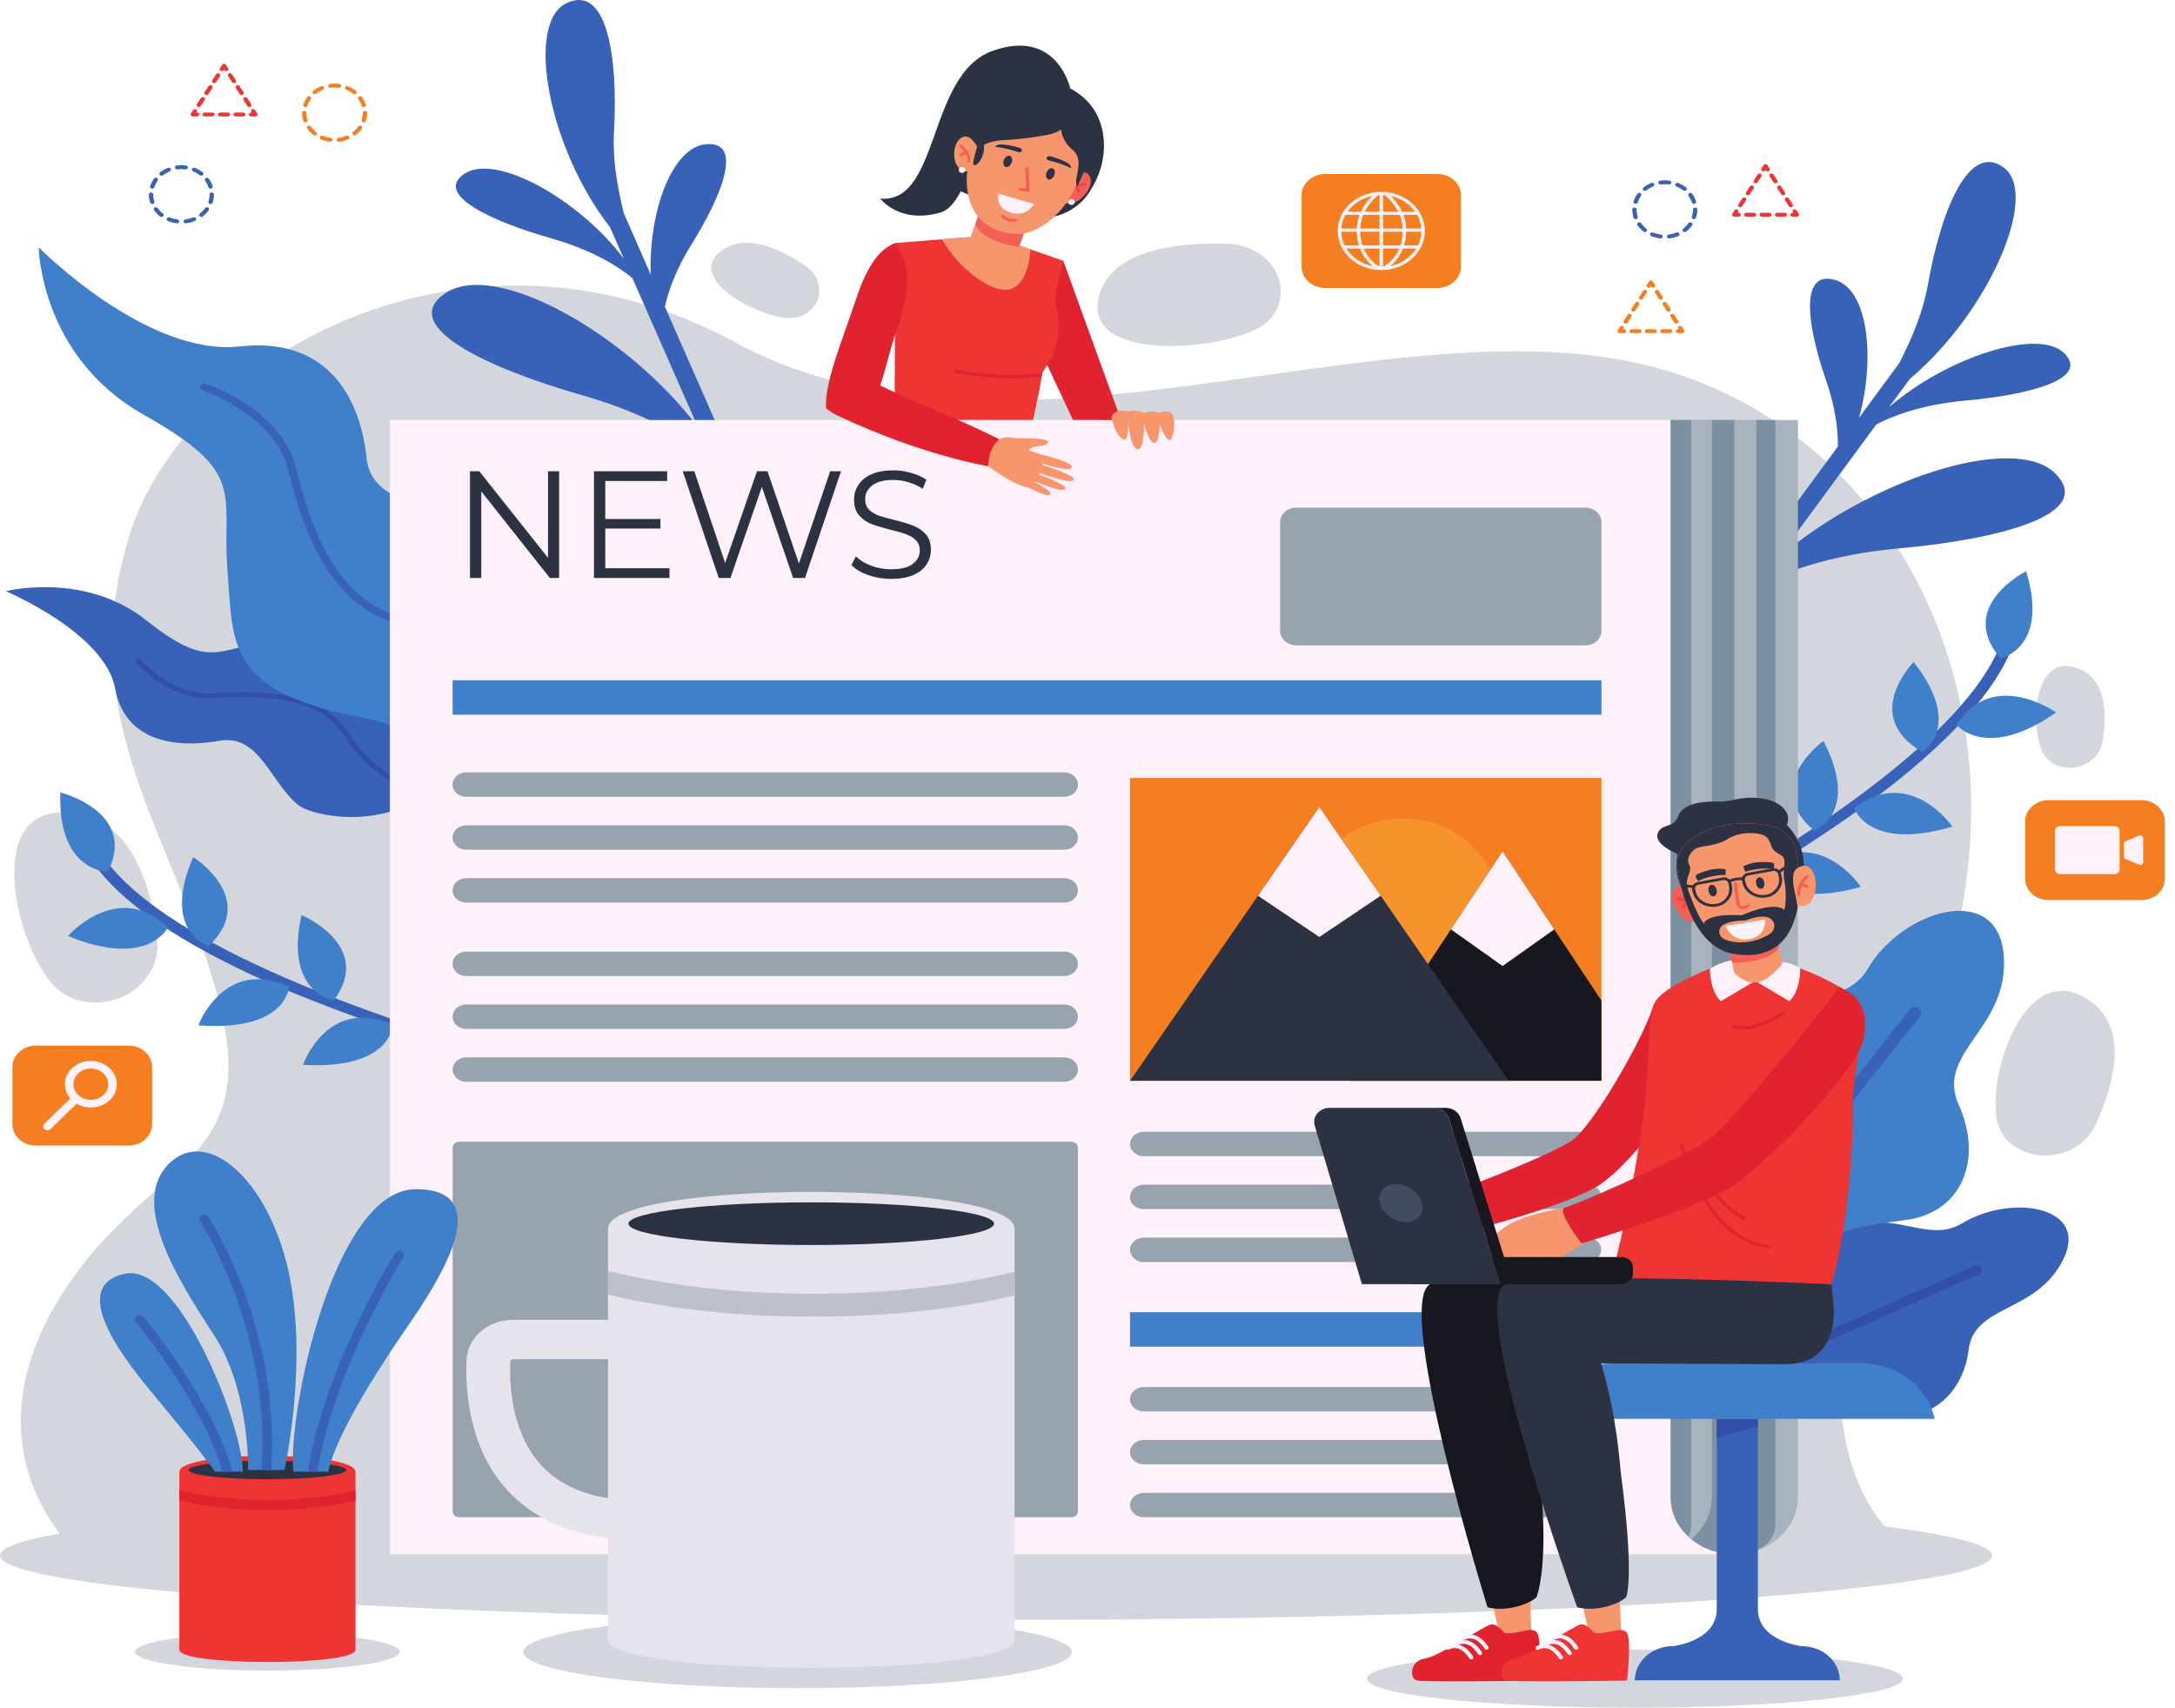 <svg width="214" height="168" viewBox="0 0 214 168" fill="none" xmlns="http://www.w3.org/2000/svg">
<path d="M196.004 153.035C196.004 156.53 152.127 159.363 98.002 159.363C43.877 159.363 0 156.53 0 153.035C0 149.54 43.877 146.706 98.002 146.706C152.127 146.706 196.004 149.54 196.004 153.035Z" fill="#D4D6DE"/>
<path d="M7.519 152.695C7.519 152.695 -4.444 142.283 7.026 125.921C15.424 113.942 25.733 114.365 21.482 98.291C17.231 82.218 7.032 70.952 12.755 52.605C18.165 35.26 45.725 19.317 72.281 33.652C87.754 42.005 106.182 39.491 124.065 36.977C136.874 35.176 149.404 33.376 160.371 35.568C186.652 40.819 201.964 70.837 189.597 100.981C177.23 131.124 180.225 144.966 186.118 150.895L7.519 152.695Z" fill="#D4D6DE"/>
<path d="M8.821 98.6C12.636 98.941 15.809 95.945 15.472 92.517C15.019 87.918 13.356 81.014 7.494 80.04C-1.406 78.562 1.042 91.363 4.757 96.33C5.892 97.847 7.347 98.469 8.821 98.6Z" fill="#D4D6DE"/>
<path d="M125.886 29.701C126.626 26.848 124.157 24.114 120.896 23.993C116.52 23.831 109.844 24.331 108.284 28.666C105.915 35.246 118.224 34.798 123.303 32.53C124.856 31.837 125.6 30.803 125.886 29.701Z" fill="#D4D6DE"/>
<path d="M198.466 112.937C201.192 114.548 204.904 113.417 206.16 110.713C207.847 107.085 209.636 101.291 205.647 98.476C199.59 94.201 195.794 104.719 196.404 109.782C196.59 111.329 197.413 112.315 198.466 112.937Z" fill="#D4D6DE"/>
<path d="M202.61 75.373C204.497 75.983 206.532 74.826 206.848 73.049C207.273 70.664 207.411 66.972 204.576 65.806C200.272 64.037 199.694 70.81 200.871 73.755C201.231 74.655 201.881 75.137 202.61 75.373Z" fill="#D4D6DE"/>
<path d="M79.583 30.657C81.077 29.456 80.91 27.3 79.318 26.206C77.181 24.737 73.627 22.874 71.137 24.559C67.358 27.117 73.724 30.793 77.171 31.262C78.224 31.405 79.005 31.121 79.583 30.657Z" fill="#D4D6DE"/>
<path d="M70.01 45.075L70.834 46.949L72.28 45.78L65.419 30.177C65.763 28.628 66.503 26.493 68.078 23.974C71.021 19.268 73.224 13.787 69.405 14.194C66.091 14.548 63.807 20.87 64.027 27.009L61.373 20.974C60.907 18.981 60.236 16.137 60.413 12.924C60.825 5.478 59.687 -1.64 55.695 0.333C51.699 2.309 53.917 14.524 60.015 22.346L61.381 25.451C57.047 19.682 48.835 15.026 45.716 17.082C42.616 19.125 48.396 21.779 54.126 23.412C58.487 24.656 61.025 26.367 62.216 27.349L68.666 42.018C61.774 32.899 48.803 25.562 43.867 28.816C38.949 32.058 48.12 36.268 57.212 38.861C64.082 40.82 68.104 43.512 70.01 45.075Z" fill="#3862B7"/>
<path d="M172.911 57.659L171.674 59.34L170.527 57.928L180.828 43.932C180.848 42.352 180.615 40.126 179.653 37.369C177.856 32.22 176.961 26.449 180.603 27.555C183.765 28.515 184.546 35.123 182.92 41.09L186.904 35.676C187.818 33.812 189.128 31.154 189.693 27.977C191.002 20.615 193.753 13.861 197.205 16.531C200.661 19.204 195.682 30.746 187.916 37.269L185.867 40.055C191.433 35.213 200.539 32.178 203.119 34.767C205.682 37.34 199.416 38.867 193.434 39.404C188.881 39.813 186.004 41.018 184.613 41.758L174.929 54.916C183.769 47.27 198.148 42.493 202.23 46.591C206.297 50.674 196.354 53.096 186.863 53.948C179.69 54.593 175.136 56.482 172.911 57.659Z" fill="#3862B7"/>
<path d="M42.225 70.492C43.255 71.302 43.851 72.468 43.851 73.697C43.851 74.966 43.425 76.172 42.672 77.181C42.414 77.528 42.115 77.853 41.783 78.147C41.647 78.269 41.506 78.385 41.359 78.494C40.819 78.901 40.206 79.239 39.533 79.487C37.055 80.404 34.319 80.633 31.71 80.085C30.613 79.854 29.718 79.527 29.193 79.076C26.565 76.81 25.442 72.186 21.582 72.878C17.722 73.57 12.343 73.222 11.331 67.74C10.319 62.259 0.568 58.161 0.568 58.161C0.568 58.161 8.297 56.193 14.384 61.018C20.469 65.844 21.294 63.983 26.878 62.871C32.461 61.758 35.507 60.516 39.986 67.976C40.584 68.972 41.35 69.802 42.225 70.492Z" fill="#3862B7"/>
<path d="M41.78 78.147C41.645 78.269 41.503 78.385 41.356 78.494C38.063 77.01 35.307 74.796 33.981 72.567C32.085 69.382 28.109 68.183 21.088 68.677C16.574 68.995 13.454 65.261 13.323 65.102C13.236 64.996 13.262 64.844 13.381 64.765C13.5 64.687 13.667 64.709 13.756 64.817C13.785 64.854 16.831 68.494 21.046 68.197C28.308 67.686 32.443 68.965 34.453 72.34C35.715 74.462 38.465 76.661 41.629 78.08C41.678 78.102 41.729 78.124 41.78 78.147Z" fill="#324EA9"/>
<path d="M44.388 75.49L57.434 72.322L57.434 72.285C57.448 71.026 57.292 69.772 56.972 68.546C55.892 64.411 52.867 54.102 49.121 52.182C44.413 49.77 36.587 50.281 36.061 45.045C35.535 39.809 32.714 33.067 23.572 34.081C14.429 35.095 3.805 24.332 3.805 24.332C3.805 24.332 3.932 35.061 14.169 40.823C24.407 46.585 21.794 48.424 22.378 56.044C22.961 63.665 22.272 68.09 36.019 70.683C39.747 71.386 42.441 73.208 44.388 75.49Z" fill="#407FCA"/>
<path d="M28.392 46.335C30.639 55.851 34.413 60.608 40.628 61.759C44.532 62.483 49.188 65.078 52.778 68.532C53.911 69.623 55.14 70.984 56.265 72.606L57.068 72.411C55.879 70.664 54.567 69.204 53.361 68.044C49.608 64.433 44.908 61.822 40.789 61.059C34.926 59.973 31.343 55.386 29.172 46.186C27.776 40.269 20.524 37.847 20.216 37.747C20.01 37.68 19.781 37.776 19.706 37.962C19.631 38.148 19.738 38.353 19.944 38.42C20.016 38.443 27.089 40.811 28.392 46.335Z" fill="#3862B7"/>
<path d="M202.989 123.941C200.336 129.224 194.237 128.31 193.694 132.794C193.152 137.277 189.513 140.29 185.337 138.95C181.159 137.609 178.169 136.412 175.537 140.619C172.907 144.826 166.317 146.289 164.369 142.479C163.883 141.531 163.36 140.504 162.849 139.496C162.709 139.221 162.57 138.947 162.432 138.677C162.4 138.614 162.368 138.552 162.337 138.489C160.278 134.437 161.889 129.592 166.165 127.33C167.896 126.415 169.862 126.021 171.899 126.839C178.281 129.399 176.79 123.109 181.132 121.052C183.686 119.84 185.826 120.235 187.775 120.63C189.642 121.008 191.334 121.386 193.046 120.352C197.915 117.415 205.643 118.658 202.989 123.941Z" fill="#3862B7"/>
<path d="M194.701 125.357L162.848 139.494C162.708 139.219 162.569 138.945 162.432 138.675L194.256 124.55C194.504 124.44 194.805 124.53 194.928 124.754C195.051 124.976 194.949 125.246 194.701 125.357Z" fill="#324EA9"/>
<path d="M197.147 93.974C197.717 101.237 190.361 103.485 192.737 108.737C195.111 113.988 193.084 119.266 187.573 120.016C182.061 120.764 177.958 121.039 177.838 127.1C177.719 133.161 171.398 138.302 166.716 135.128C165.549 134.338 164.289 133.481 163.054 132.64C162.717 132.41 162.38 132.181 162.05 131.956C161.973 131.904 161.896 131.852 161.82 131.799C156.852 128.415 155.42 122.193 158.651 117.406C159.959 115.468 161.872 113.981 164.669 113.798C173.43 113.219 167.606 107.057 171.044 102.459C175.004 97.162 181.293 99.525 183.764 95.317C187.202 89.465 196.577 86.71 197.147 93.974Z" fill="#407FCA"/>
<path d="M188.92 99.971L163.057 132.639C162.719 132.409 162.383 132.18 162.053 131.955L187.892 99.316C188.094 99.062 188.488 99.001 188.771 99.182C189.055 99.363 189.122 99.716 188.92 99.971Z" fill="#3862B7"/>
<path d="M163.552 91.691C172.378 86.769 181.274 81.16 186.678 76.823C193.738 71.156 197.731 66.061 198.547 61.679C198.601 61.389 198.382 61.114 198.059 61.065C197.735 61.016 197.428 61.213 197.374 61.503C195.949 69.164 183.843 79.393 162.346 91.114L163.552 91.691Z" fill="#3862B7"/>
<path d="M192.504 71.304C192.504 71.304 195.408 74.92 202.293 70.089C202.293 70.089 196.098 65.684 192.504 71.304Z" fill="#407FCA"/>
<path d="M189.1 73.959C189.1 73.959 193.284 71.558 188.292 65.12C188.292 65.12 183.048 70.426 189.1 73.959Z" fill="#407FCA"/>
<path d="M196.83 64.777C196.83 64.777 201.667 63.765 199.352 56.202C199.352 56.202 192.437 59.636 196.83 64.777Z" fill="#407FCA"/>
<path d="M182.428 79.49C182.428 79.49 183.798 83.775 192.098 81.318C192.098 81.318 187.927 75.293 182.428 79.49Z" fill="#407FCA"/>
<path d="M178.503 81.725C178.503 81.725 183.088 80.009 179.411 72.893C179.411 72.893 173.224 77.305 178.503 81.725Z" fill="#407FCA"/>
<path d="M173.465 85.262C173.465 85.262 174.744 89.569 183.095 87.254C183.095 87.254 179.052 81.159 173.465 85.262Z" fill="#407FCA"/>
<path d="M49.97 104.984C40.109 102.045 30.001 98.451 23.619 95.365C15.282 91.332 10.075 87.213 8.143 83.122C8.015 82.851 8.156 82.538 8.458 82.423C8.76 82.308 9.109 82.435 9.237 82.706C12.614 89.857 27.044 97.271 50.993 104.17L49.97 104.984Z" fill="#3862B7"/>
<path d="M16.522 91.216C16.522 91.216 14.637 95.341 6.688 92.083C6.688 92.083 11.567 86.505 16.522 91.216Z" fill="#407FCA"/>
<path d="M20.522 93.086C20.522 93.086 15.829 91.627 19.011 84.321C19.011 84.321 25.489 88.384 20.522 93.086Z" fill="#407FCA"/>
<path d="M10.618 85.773C10.618 85.773 5.652 85.801 5.938 77.962C5.938 77.962 13.554 79.854 10.618 85.773Z" fill="#407FCA"/>
<path d="M28.442 97.071C28.442 97.071 28.223 101.524 19.514 100.872C19.514 100.872 22.004 94.141 28.442 97.071Z" fill="#407FCA"/>
<path d="M32.845 98.42C32.845 98.42 27.941 97.711 29.667 90.022C29.667 90.022 36.83 93.018 32.845 98.42Z" fill="#407FCA"/>
<path d="M38.661 100.805C38.661 100.805 38.536 105.261 29.814 104.757C29.814 104.757 32.162 97.984 38.661 100.805Z" fill="#407FCA"/>
<path d="M170.643 152.896H38.361V41.321H164.381V147.655L164.397 147.667C164.62 150.589 167.332 152.896 170.643 152.896Z" fill="#FEF1F9"/>
<path d="M176.904 41.321V147.275C176.904 149.759 175.11 151.866 172.622 152.609C171.999 152.796 171.334 152.896 170.642 152.896C169.923 152.896 169.231 152.787 168.587 152.586C168.152 152.451 167.739 152.273 167.356 152.06C167.013 151.87 166.695 151.653 166.401 151.409C165.158 150.384 164.381 148.911 164.381 147.275V41.321H176.904Z" fill="#A9B3BF"/>
<path d="M170.642 152.896C170.634 152.896 170.625 152.896 170.617 152.896C170.613 152.896 170.61 152.896 170.606 152.896C170.603 152.896 170.6 152.896 170.597 152.896C170.594 152.896 170.591 152.896 170.588 152.896C170.585 152.896 170.581 152.896 170.579 152.896C170.576 152.896 170.573 152.896 170.571 152.896C170.567 152.896 170.563 152.896 170.559 152.896C170.558 152.896 170.556 152.896 170.555 152.896C169.866 152.887 169.205 152.779 168.587 152.586L168.609 152.579C168.619 152.576 168.629 152.573 168.639 152.57C169.382 152.331 170.059 151.969 170.642 151.514C171.959 150.484 172.791 148.967 172.791 147.275V41.321H168.421H174.682V149.96C174.682 151.129 173.877 152.191 172.65 152.579L172.627 152.586L172.621 152.609C171.999 152.796 171.334 152.896 170.642 152.896ZM168.587 152.586C168.473 152.551 168.362 152.513 168.252 152.472C168.362 152.513 168.473 152.551 168.587 152.586Z" fill="#7D90A2"/>
<path d="M172.792 41.323V147.277C172.792 148.969 171.96 150.486 170.642 151.516C170.046 151.982 169.35 152.35 168.587 152.588C167.767 152.333 167.025 151.929 166.401 151.411C165.158 150.386 164.381 148.913 164.381 147.277V41.323H172.792Z" fill="#A9B3BF"/>
<path d="M168.588 152.588C168.605 152.583 168.623 152.577 168.641 152.571C168.631 152.574 168.621 152.577 168.611 152.581L168.588 152.588Z" fill="#60728B"/>
<path d="M168.587 152.588C168.287 152.495 167.997 152.381 167.719 152.25C167.715 152.248 167.712 152.246 167.708 152.244C167.707 152.244 167.706 152.243 167.706 152.243C167.611 152.198 167.518 152.15 167.425 152.101C167.424 152.1 167.423 152.099 167.422 152.099C167.418 152.097 167.415 152.095 167.412 152.093C167.049 151.897 166.711 151.668 166.401 151.411C167.643 150.385 168.421 148.912 168.421 147.277V41.323H164.381V147.277V41.323H170.642V149.963C170.642 151.122 169.851 152.176 168.639 152.572C168.622 152.577 168.604 152.583 168.587 152.588ZM166.296 151.323C165.213 150.386 164.506 149.103 164.396 147.671C164.499 149.017 165.131 150.233 166.109 151.152C166.17 151.21 166.232 151.267 166.296 151.323ZM164.396 147.67C164.396 147.668 164.396 147.665 164.395 147.662C164.396 147.665 164.396 147.667 164.396 147.67ZM164.395 147.661C164.395 147.659 164.395 147.656 164.395 147.654C164.395 147.657 164.395 147.659 164.395 147.661ZM164.395 147.652C164.394 147.65 164.394 147.648 164.394 147.645C164.394 147.648 164.394 147.65 164.395 147.652ZM164.394 147.643C164.394 147.641 164.394 147.639 164.393 147.636C164.394 147.639 164.394 147.641 164.394 147.643ZM164.393 147.635C164.393 147.632 164.393 147.63 164.393 147.627C164.393 147.63 164.393 147.632 164.393 147.635ZM164.393 147.627C164.392 147.624 164.392 147.621 164.392 147.618C164.392 147.621 164.392 147.624 164.393 147.627ZM164.392 147.618C164.391 147.607 164.391 147.596 164.39 147.585C164.391 147.596 164.391 147.607 164.392 147.618ZM164.39 147.583C164.39 147.581 164.389 147.579 164.389 147.577C164.389 147.579 164.39 147.581 164.39 147.583ZM164.389 147.575C164.389 147.573 164.389 147.57 164.389 147.568C164.389 147.57 164.389 147.573 164.389 147.575ZM164.389 147.566C164.389 147.564 164.389 147.561 164.389 147.559C164.389 147.561 164.389 147.564 164.389 147.566ZM164.389 147.557C164.389 147.555 164.388 147.553 164.388 147.551C164.388 147.553 164.389 147.555 164.389 147.557ZM164.388 147.547C164.388 147.546 164.388 147.543 164.388 147.542C164.388 147.543 164.388 147.546 164.388 147.547ZM164.388 147.539C164.388 147.537 164.387 147.534 164.387 147.533C164.387 147.534 164.388 147.537 164.388 147.539ZM164.387 147.53C164.387 147.528 164.387 147.526 164.387 147.524C164.387 147.525 164.387 147.528 164.387 147.53ZM164.387 147.521C164.387 147.519 164.387 147.517 164.386 147.515C164.387 147.517 164.387 147.519 164.387 147.521ZM164.386 147.511C164.386 147.509 164.386 147.507 164.386 147.506C164.386 147.507 164.386 147.509 164.386 147.511ZM164.386 147.502C164.386 147.496 164.385 147.489 164.385 147.482C164.385 147.489 164.386 147.496 164.386 147.502ZM164.385 147.479C164.385 147.477 164.385 147.476 164.385 147.474C164.385 147.476 164.385 147.477 164.385 147.479ZM164.384 147.47C164.384 147.468 164.384 147.467 164.384 147.465C164.384 147.467 164.384 147.468 164.384 147.47ZM164.384 147.461C164.384 147.459 164.384 147.458 164.384 147.456C164.384 147.458 164.384 147.459 164.384 147.461ZM164.384 147.452C164.384 147.45 164.384 147.448 164.384 147.447C164.384 147.449 164.384 147.45 164.384 147.452ZM164.383 147.442C164.383 147.441 164.383 147.439 164.383 147.438C164.383 147.439 164.383 147.441 164.383 147.442ZM164.383 147.433C164.383 147.431 164.383 147.43 164.383 147.429C164.383 147.43 164.383 147.431 164.383 147.433ZM164.383 147.424C164.383 147.422 164.383 147.421 164.383 147.419C164.383 147.421 164.383 147.422 164.383 147.424ZM164.383 147.414C164.383 147.413 164.383 147.412 164.383 147.41C164.383 147.412 164.383 147.413 164.383 147.414ZM164.382 147.405C164.382 147.404 164.382 147.402 164.382 147.401C164.382 147.402 164.382 147.404 164.382 147.405ZM164.382 147.394C164.382 147.394 164.382 147.393 164.382 147.392C164.382 147.393 164.382 147.394 164.382 147.394ZM164.382 147.385C164.382 147.383 164.382 147.381 164.382 147.38C164.382 147.381 164.382 147.383 164.382 147.385ZM164.382 147.374C164.382 147.373 164.382 147.371 164.382 147.371C164.382 147.371 164.382 147.373 164.382 147.374ZM164.382 147.365C164.381 147.363 164.381 147.362 164.381 147.361C164.381 147.362 164.381 147.363 164.382 147.365ZM164.381 147.356C164.381 147.354 164.381 147.353 164.381 147.351C164.381 147.353 164.381 147.354 164.381 147.356ZM164.381 147.347C164.381 147.345 164.381 147.344 164.381 147.342C164.381 147.344 164.381 147.345 164.381 147.347ZM164.381 147.337C164.381 147.336 164.381 147.334 164.381 147.333C164.381 147.334 164.381 147.336 164.381 147.337ZM164.381 147.328C164.381 147.327 164.381 147.325 164.381 147.324C164.381 147.325 164.381 147.326 164.381 147.328ZM164.381 147.319C164.381 147.317 164.381 147.316 164.381 147.314C164.381 147.316 164.381 147.317 164.381 147.319ZM164.381 147.309C164.381 147.308 164.381 147.307 164.381 147.305C164.381 147.307 164.381 147.308 164.381 147.309ZM164.381 147.299C164.381 147.298 164.381 147.297 164.381 147.296C164.381 147.297 164.381 147.298 164.381 147.299ZM164.381 147.29C164.381 147.289 164.381 147.288 164.381 147.287C164.381 147.288 164.381 147.289 164.381 147.29Z" fill="#7D90A2"/>
<path d="M168.421 41.322V147.276C168.421 148.911 167.643 150.384 166.401 151.41C166.3 151.327 166.203 151.241 166.109 151.151C165.037 150.143 164.381 148.779 164.381 147.276V41.322H168.421Z" fill="#A9B3BF"/>
<path d="M166.109 151.154C165.037 150.147 164.381 148.782 164.381 147.28V41.325H166.401V149.965C166.401 150.384 166.297 150.788 166.109 151.154Z" fill="#7D90A2"/>
<path d="M44.531 77.187C44.531 77.851 45.131 78.389 45.87 78.389H104.718C105.457 78.389 106.056 77.851 106.056 77.187C106.056 76.524 105.457 75.986 104.718 75.986H45.87C45.131 75.986 44.531 76.524 44.531 77.187Z" fill="#97A4AF"/>
<path d="M44.531 82.394C44.531 83.058 45.131 83.596 45.87 83.596H104.718C105.457 83.596 106.056 83.058 106.056 82.394C106.056 81.731 105.457 81.193 104.718 81.193H45.87C45.131 81.193 44.531 81.731 44.531 82.394Z" fill="#97A4AF"/>
<path d="M44.531 87.596C44.531 88.259 45.131 88.797 45.87 88.797H104.718C105.457 88.797 106.056 88.259 106.056 87.596C106.056 86.933 105.457 86.395 104.718 86.395H45.87C45.131 86.395 44.531 86.933 44.531 87.596Z" fill="#97A4AF"/>
<path d="M156.198 111.344H112.567C111.83 111.344 111.197 111.861 111.184 112.523C111.17 113.196 111.775 113.746 112.522 113.746H156.198C156.937 113.746 157.537 113.209 157.537 112.545V112.545C157.537 111.882 156.937 111.344 156.198 111.344Z" fill="#97A4AF"/>
<path d="M156.198 116.549H112.567C111.83 116.549 111.197 117.066 111.184 117.728C111.17 118.401 111.775 118.951 112.522 118.951H156.198C156.937 118.951 157.537 118.413 157.537 117.75C157.537 117.087 156.937 116.549 156.198 116.549Z" fill="#97A4AF"/>
<path d="M156.198 121.752H112.567C111.83 121.752 111.197 122.269 111.184 122.931C111.17 123.604 111.775 124.154 112.522 124.154H156.198C156.937 124.154 157.537 123.616 157.537 122.953C157.537 122.29 156.937 121.752 156.198 121.752Z" fill="#97A4AF"/>
<path d="M156.198 136.453H112.567C111.83 136.453 111.197 136.97 111.184 137.632C111.17 138.305 111.775 138.855 112.522 138.855H156.198C156.937 138.855 157.537 138.318 157.537 137.654C157.537 136.991 156.937 136.453 156.198 136.453Z" fill="#97A4AF"/>
<path d="M156.198 141.658H112.567C111.83 141.658 111.197 142.176 111.184 142.837C111.17 143.511 111.775 144.061 112.522 144.061H156.198C156.937 144.061 157.537 143.523 157.537 142.859C157.537 142.196 156.937 141.658 156.198 141.658Z" fill="#97A4AF"/>
<path d="M156.198 146.863H112.567C111.83 146.863 111.197 147.381 111.184 148.042C111.17 148.716 111.775 149.266 112.522 149.266H156.198C156.937 149.266 157.537 148.728 157.537 148.064C157.537 147.401 156.937 146.863 156.198 146.863Z" fill="#97A4AF"/>
<path d="M44.531 94.819C44.531 95.482 45.131 96.019 45.87 96.019H104.718C105.457 96.019 106.056 95.482 106.056 94.819C106.056 94.155 105.457 93.617 104.718 93.617H45.87C45.131 93.617 44.531 94.155 44.531 94.819Z" fill="#97A4AF"/>
<path d="M44.531 100.023C44.531 100.687 45.131 101.225 45.87 101.225H104.718C105.457 101.225 106.056 100.687 106.056 100.023C106.056 99.36 105.457 98.823 104.718 98.823H45.87C45.131 98.823 44.531 99.36 44.531 100.023Z" fill="#97A4AF"/>
<path d="M44.531 105.224C44.531 105.888 45.131 106.426 45.87 106.426H104.718C105.457 106.426 106.056 105.888 106.056 105.224C106.056 104.561 105.457 104.023 104.718 104.023H45.87C45.131 104.023 44.531 104.561 44.531 105.224Z" fill="#97A4AF"/>
<path d="M106.057 112.89V148.697C106.057 149.011 105.772 149.266 105.422 149.266H45.17C44.821 149.266 44.537 149.011 44.537 148.697V112.89C44.537 112.576 44.821 112.32 45.17 112.32H105.422C105.772 112.32 106.057 112.576 106.057 112.89Z" fill="#97A4AF"/>
<path d="M55.016 46.361V56.861H54.101L47.351 48.341V56.861H46.241V46.361H47.156L53.921 54.881V46.361H55.016ZM65.868 55.901V56.861H58.443V46.361H65.643V47.321H59.553V51.056H64.983V52.001H59.553V55.901H65.868ZM82.746 46.361L79.206 56.861H78.036L74.961 47.906L71.871 56.861H70.716L67.176 46.361H68.316L71.346 55.391L74.481 46.361H75.516L78.606 55.436L81.681 46.361H82.746ZM87.676 56.951C86.896 56.951 86.146 56.826 85.426 56.576C84.716 56.326 84.166 55.996 83.776 55.586L84.211 54.731C84.591 55.111 85.096 55.421 85.726 55.661C86.356 55.891 87.006 56.006 87.676 56.006C88.616 56.006 89.321 55.836 89.791 55.496C90.261 55.146 90.496 54.696 90.496 54.146C90.496 53.726 90.366 53.391 90.106 53.141C89.856 52.891 89.546 52.701 89.176 52.571C88.806 52.431 88.291 52.281 87.631 52.121C86.841 51.921 86.211 51.731 85.741 51.551C85.271 51.361 84.866 51.076 84.526 50.696C84.196 50.316 84.031 49.801 84.031 49.151C84.031 48.621 84.171 48.141 84.451 47.711C84.731 47.271 85.161 46.921 85.741 46.661C86.321 46.401 87.041 46.271 87.901 46.271C88.501 46.271 89.086 46.356 89.656 46.526C90.236 46.686 90.736 46.911 91.156 47.201L90.781 48.086C90.341 47.796 89.871 47.581 89.371 47.441C88.871 47.291 88.381 47.216 87.901 47.216C86.981 47.216 86.286 47.396 85.816 47.756C85.356 48.106 85.126 48.561 85.126 49.121C85.126 49.541 85.251 49.881 85.501 50.141C85.761 50.391 86.081 50.586 86.461 50.726C86.851 50.856 87.371 51.001 88.021 51.161C88.791 51.351 89.411 51.541 89.881 51.731C90.361 51.911 90.766 52.191 91.096 52.571C91.426 52.941 91.591 53.446 91.591 54.086C91.591 54.616 91.446 55.101 91.156 55.541C90.876 55.971 90.441 56.316 89.851 56.576C89.261 56.826 88.536 56.951 87.676 56.951Z" fill="#2D3243"/>
<path d="M155.971 63.49H127.547C126.664 63.49 125.949 62.849 125.949 62.057V51.373C125.949 50.581 126.664 49.939 127.547 49.939H155.971C156.854 49.939 157.569 50.581 157.569 51.373V62.057C157.569 62.849 156.854 63.49 155.971 63.49Z" fill="#97A4AF"/>
<path d="M157.568 70.312H44.537V66.921H157.568V70.312Z" fill="#407FCA"/>
<path d="M157.537 129.095H111.184V132.486H157.537V129.095Z" fill="#407FCA"/>
<path d="M111.184 106.328H157.567V76.535H111.184V106.328Z" fill="#F57F20"/>
<path d="M138.042 97.062C132.955 97.062 128.83 93.361 128.83 88.794C128.83 84.229 132.955 80.527 138.042 80.527C143.13 80.527 147.254 84.229 147.254 88.794C147.254 93.361 143.13 97.062 138.042 97.062Z" fill="#F7932D"/>
<path d="M157.567 98.445L155.312 95.037L147.842 83.745L132.902 106.328H157.567V98.445Z" fill="#17181F"/>
<path d="M129.809 106.328H111.184L120.496 92.86L129.809 79.392L139.121 92.86L148.433 106.328H129.809Z" fill="#2D3243"/>
<path d="M123.773 88.124L129.811 92.18L135.848 88.124L129.811 79.392L123.773 88.124Z" fill="#FEF1F9"/>
<path d="M142.756 91.432L147.84 95.037L152.926 91.432L147.84 83.746L142.756 91.432Z" fill="#FEF1F9"/>
<path d="M187.221 165.15C187.221 166.724 175.416 168 160.854 168C146.292 168 134.486 166.724 134.486 165.15C134.486 163.577 146.292 162.302 160.854 162.302C175.416 162.302 187.221 163.577 187.221 165.15Z" fill="#D4D6DE"/>
<path d="M181.022 165.312H160.852C160.852 164.383 161.272 163.543 161.949 162.935C162.627 162.325 163.564 161.95 164.598 161.95H164.633C164.633 161.95 168.914 161.449 168.914 158.31V139.587H172.96V158.31C172.96 161.449 177.241 161.95 177.241 161.95H177.276C179.345 161.95 181.022 163.455 181.022 165.312Z" fill="#3862B7"/>
<path d="M172.962 139.584V140.328L168.916 141.406V139.584H172.962Z" fill="#324EA9"/>
<path d="M190.34 139.584H151.545C152.185 136.407 155.272 134.099 158.871 134.108L170.942 134.137L183.013 134.108C186.612 134.099 189.699 136.407 190.34 139.584Z" fill="#407FCA"/>
<path d="M162.692 98.897C161.679 102.254 156.579 110.998 154.597 112.252C152.019 113.883 143.936 116.945 139.731 118.507C138.973 118.788 141.786 121.768 141.786 121.768C141.786 121.768 152.66 119.286 157.09 116.748C158.343 116.03 161.059 113.592 164.496 108.704C165.538 107.222 167.951 104.277 168.218 102.173C168.527 99.752 165.488 98.087 162.692 98.897Z" fill="#E0232F"/>
<path d="M150.542 157.136L150.682 160.787C150.682 160.787 149.676 161.457 147.596 161.124L146.746 157.196L150.542 157.136Z" fill="#F7956D"/>
<path d="M148.038 160.649C148.038 160.649 147.329 159.769 146.754 159.798C146.18 159.828 141.702 162.93 140.181 163.171C138.66 163.413 138.736 165.111 139.333 165.304C140.013 165.524 151.259 165.334 151.259 165.334C151.259 165.334 151.686 161.744 151.315 160.773C150.945 159.802 149.22 160.893 148.038 160.649Z" fill="#E0232F"/>
<path d="M145.555 162.823C145.609 162.838 145.669 162.834 145.721 162.808C145.825 162.757 145.862 162.642 145.805 162.549C145.786 162.519 145.334 161.791 144.715 161.501C143.892 161.113 143.239 161.526 143.211 161.544C143.116 161.606 143.095 161.725 143.163 161.81C143.231 161.896 143.364 161.915 143.459 161.853C143.478 161.842 143.932 161.564 144.519 161.839C145.023 162.075 145.429 162.727 145.433 162.734C145.46 162.778 145.505 162.809 145.555 162.823Z" fill="#FEF1F9"/>
<path d="M146.196 162.294C146.249 162.309 146.309 162.305 146.362 162.279C146.465 162.228 146.503 162.112 146.446 162.02C146.427 161.989 145.976 161.261 145.357 160.971C144.533 160.584 143.879 160.997 143.852 161.015C143.756 161.076 143.735 161.195 143.804 161.281C143.873 161.366 144.005 161.386 144.101 161.324C144.118 161.313 144.573 161.035 145.16 161.309C145.666 161.547 146.07 162.197 146.074 162.204C146.101 162.249 146.146 162.28 146.196 162.294Z" fill="#FEF1F9"/>
<path d="M144.692 163.245C144.745 163.26 144.805 163.256 144.858 163.23C144.961 163.179 144.999 163.063 144.942 162.971C144.923 162.94 144.471 162.212 143.852 161.922C143.028 161.535 142.376 161.948 142.348 161.966C142.253 162.027 142.231 162.146 142.3 162.232C142.368 162.317 142.501 162.337 142.596 162.275C142.615 162.264 143.07 161.986 143.656 162.26C144.162 162.498 144.566 163.148 144.57 163.155C144.597 163.2 144.642 163.231 144.692 163.245Z" fill="#FEF1F9"/>
<path d="M161.181 126.011C161.181 126.011 145.433 123.679 140.704 126.338C137.118 128.353 146.356 158.119 146.356 158.119C148.001 158.579 150.287 157.938 151.18 157.138C151.18 157.138 152.633 153.624 151.298 143.462C151.121 142.111 151.298 139.03 149.695 133.573L161.682 128.824L161.181 126.011Z" fill="#17181F"/>
<path d="M175.2 94.617C175.2 94.617 179.564 95.896 181.896 97.734C184.229 99.573 182.278 105.059 182.335 108.174C182.392 111.289 181.819 129.374 176.847 131.647C173.092 133.363 157.285 130.758 158.441 126.134C159.21 123.058 160.667 117.407 161.679 109.76C162.347 104.716 162.066 100.99 162.692 98.896C163.318 96.802 170.623 94.402 170.623 94.402L175.2 94.617Z" fill="#EF3434"/>
<path d="M170.393 94.484C169.641 94.59 168.932 94.892 168.245 95.29C168.245 95.29 168.191 97.449 169.318 98.5L172.415 96.661L170.393 94.484Z" fill="#FEF1F9"/>
<path d="M175.332 94.658C176.09 94.717 176.668 94.949 177.128 95.29C177.128 95.29 177.181 97.449 176.053 98.5L172.957 96.661L175.332 94.658Z" fill="#FEF1F9"/>
<path d="M170.746 101.206C172.98 101.594 175.502 99.822 175.611 99.743C175.68 99.694 175.692 99.604 175.637 99.541C175.582 99.479 175.481 99.468 175.411 99.518C175.385 99.537 172.744 101.394 170.616 100.884C170.531 100.863 170.443 100.909 170.42 100.986C170.397 101.063 170.447 101.142 170.533 101.162C170.604 101.18 170.675 101.194 170.746 101.206Z" fill="#E0232F"/>
<path d="M173.92 122.758C174 122.758 174.07 122.704 174.079 122.63C174.089 122.551 174.026 122.48 173.938 122.47C168.059 121.863 165.624 112.731 165.6 112.639C165.58 112.562 165.494 112.513 165.407 112.531C165.321 112.549 165.267 112.627 165.287 112.704C165.387 113.089 167.8 122.127 173.901 122.757L173.92 122.758Z" fill="#E0232F"/>
<path d="M171.579 119.996C171.633 119.996 171.685 119.972 171.715 119.928C171.762 119.86 171.739 119.771 171.663 119.729C168.536 117.999 168.072 115.449 168.067 115.423C168.054 115.345 167.973 115.29 167.885 115.302C167.797 115.314 167.737 115.388 167.75 115.466C167.768 115.576 168.235 118.171 171.495 119.975L171.579 119.996Z" fill="#E0232F"/>
<path d="M165.039 86.128C165.658 89.271 168.999 91.369 172.501 90.813C176.003 90.258 178.001 87.294 177.382 84.151C176.763 81.008 173.761 78.874 170.259 79.43C166.757 79.986 164.42 82.984 165.039 86.128Z" fill="#2D3243"/>
<path d="M165.335 84.121C165.335 84.121 162.456 83.113 163.176 81.828C163.636 81.007 164.683 81.489 165.146 80.252C165.608 79.016 167.528 78.812 169.163 78.85C170.653 78.884 171.156 78.26 173.356 78.555C175.557 78.85 176.543 80.398 175.557 81.504C174.571 82.61 165.335 84.121 165.335 84.121Z" fill="#2D3243"/>
<path d="M166.417 87.549C166.417 87.549 165.176 86.506 164.625 87.618C164.073 88.731 165.707 91.499 167.395 90.492L166.417 87.549Z" fill="#F35F56"/>
<path d="M166.82 89.65C166.752 89.661 166.682 89.631 166.651 89.573C166.189 88.711 165.07 88.51 165.059 88.508C164.974 88.493 164.918 88.419 164.934 88.343C164.95 88.267 165.032 88.217 165.117 88.231C165.17 88.24 166.402 88.458 166.934 89.45C166.971 89.521 166.938 89.605 166.86 89.638L166.82 89.65Z" fill="#F04247"/>
<path d="M165.672 89.361L165.584 89.352C165.505 89.323 165.467 89.24 165.501 89.168C165.506 89.156 165.642 88.874 165.998 88.657C166.069 88.613 166.167 88.63 166.216 88.694C166.265 88.758 166.246 88.846 166.174 88.889C165.898 89.058 165.791 89.275 165.79 89.277C165.768 89.323 165.723 89.353 165.672 89.361Z" fill="#F04247"/>
<path d="M174.785 91.891L175.361 94.811C175.361 94.811 174.277 96.31 172.985 96.619C171.694 96.93 170.622 95.659 170.622 95.659L170.068 92.852L174.785 91.891Z" fill="#F7956D"/>
<path d="M174.785 91.891L175.041 93.187C174.333 94.203 172.813 94.67 170.439 94.731L170.068 92.852L174.785 91.891Z" fill="#F35F56"/>
<path d="M177.042 87.603C177.038 87.895 177.023 88.172 176.994 88.423C176.965 88.671 176.928 88.942 176.877 89.223C176.466 91.499 175.186 94.559 170.651 93.867C168.4 93.526 167.002 91.565 166.14 89.481C165.934 88.981 165.759 88.474 165.609 87.98C165.337 87.078 165.154 86.222 165.034 85.538C164.846 84.457 165.306 83.367 166.246 82.67C168.793 80.782 171.884 80.845 173.984 81.211C175.441 81.466 176.55 82.53 176.738 83.848C176.902 84.992 177.061 86.43 177.042 87.603Z" fill="#F7956D"/>
<path d="M174.411 90.586C174.727 91.009 174.578 91.578 174.123 91.882C173.08 92.58 171.75 92.753 171.017 92.707C170.589 92.68 170.191 92.602 169.765 92.452C169.045 92.197 168.944 91.314 169.606 90.955C170.026 90.725 170.694 90.566 171.742 90.55C173.382 89.929 174.103 90.172 174.411 90.586ZM176.419 86.579L175.601 86.811C175.601 86.811 175.86 88.349 175.566 89.515C174.466 88.602 171.372 90.044 171.372 90.044C171.372 90.044 168.088 89.781 167.643 90.851C167.149 90.27 166.62 88.948 166.262 88.041L165.609 87.98C165.759 88.474 165.934 88.981 166.141 89.481C167.003 91.565 168.4 93.526 170.651 93.867C175.186 94.559 176.466 91.499 176.877 89.223C176.692 87.902 176.419 86.579 176.419 86.579Z" fill="#2D3243"/>
<path d="M168.905 87.55C168.966 87.862 168.837 88.143 168.616 88.178C168.395 88.213 168.167 87.989 168.105 87.677C168.044 87.365 168.173 87.084 168.394 87.049C168.614 87.014 168.843 87.239 168.905 87.55Z" fill="#2D3243"/>
<path d="M173.586 86.808C173.648 87.12 173.518 87.401 173.297 87.436C173.076 87.471 172.848 87.247 172.787 86.935C172.725 86.623 172.855 86.342 173.075 86.307C173.296 86.272 173.525 86.496 173.586 86.808Z" fill="#2D3243"/>
<path d="M166.863 86.087C166.863 86.087 168.411 85.233 169.79 85.526L169.788 86.077C169.788 86.077 168.346 86.019 167.077 86.689C166.944 86.457 166.805 86.357 166.863 86.087Z" fill="#2D3243"/>
<path d="M174.475 84.879C174.475 84.879 172.695 84.553 171.512 85.253L171.723 85.769C171.723 85.769 173.056 85.272 174.505 85.51C174.541 85.251 174.633 85.115 174.475 84.879Z" fill="#2D3243"/>
<path d="M171.556 89.421C171.817 89.38 172.058 89.247 172.094 89.226C172.168 89.185 172.19 89.099 172.143 89.032C172.097 88.967 172 88.947 171.927 88.988C171.798 89.061 171.478 89.194 171.318 89.139C171.286 89.129 171.242 89.105 171.216 89.022C171.064 88.546 170.893 86.9 170.891 86.883C170.883 86.806 170.806 86.749 170.72 86.756C170.634 86.763 170.571 86.832 170.579 86.909C170.586 86.978 170.755 88.599 170.914 89.1C170.974 89.288 171.106 89.368 171.205 89.403C171.315 89.44 171.438 89.44 171.556 89.421Z" fill="#F35F56"/>
<path d="M169.779 91.082C170.018 91.633 170.644 92.616 172.059 92.391C173.476 92.166 173.685 91.144 173.691 90.462L169.779 91.082Z" fill="#FEF1F9"/>
<path d="M166.442 88.502C166.213 87.948 165.952 87.228 165.962 86.836C165.981 86.143 166.521 85.651 166.188 85.038C165.854 84.422 166.478 83.608 167.016 83.404C167.552 83.198 168.91 83.241 170.089 82.488C171.216 81.768 173.427 81.805 173.914 82.457C174.505 83.248 173.947 83.42 175.28 84.164C175.811 84.461 175.456 85.507 175.502 86.144C175.523 86.436 175.546 86.578 175.619 86.884L175.655 87.04L177.032 86.821C176.992 85.829 176.869 84.748 176.74 83.848C176.553 82.529 175.442 81.466 173.985 81.212C171.885 80.845 168.794 80.781 166.247 82.671C165.308 83.368 164.846 84.456 165.036 85.537C165.183 86.377 165.426 87.476 165.811 88.602L166.442 88.502Z" fill="#2D3243"/>
<path d="M176.526 87.452C176.458 87.13 176.42 86.802 176.42 86.474C176.42 86.025 176.483 85.608 176.944 85.348C177.314 85.139 177.74 85.069 178.123 85.424C179.065 86.3 178.843 89.525 176.873 89.098L176.526 87.452Z" fill="#F7956D"/>
<path d="M177.048 88.143C177.112 88.12 177.154 88.062 177.147 87.997C177.042 87.046 177.881 86.352 177.89 86.345C177.954 86.293 177.959 86.204 177.901 86.146C177.843 86.089 177.744 86.084 177.68 86.136C177.64 86.168 176.715 86.93 176.835 88.026C176.843 88.102 176.92 88.159 177.007 88.152L177.048 88.143Z" fill="#F35F56"/>
<path d="M177.862 87.36L177.932 87.311C177.983 87.248 177.967 87.16 177.897 87.114C177.886 87.106 177.607 86.928 177.176 86.909C177.09 86.905 177.016 86.965 177.012 87.043C177.007 87.121 177.074 87.187 177.161 87.191C177.494 87.205 177.711 87.341 177.714 87.343C177.758 87.371 177.814 87.376 177.862 87.36Z" fill="#F35F56"/>
<path d="M171.683 86.575C171.638 86.373 171.783 86.177 172.007 86.136L174.452 85.687C174.677 85.646 174.896 85.776 174.942 85.978L175.006 86.258C175.098 86.664 175.01 87.084 174.764 87.408C174.518 87.732 174.203 87.935 173.827 88.012L173.768 88.023C173.321 88.105 172.866 88.026 172.483 87.8C172.096 87.572 171.831 87.222 171.737 86.812L171.683 86.575ZM171.395 86.629L171.449 86.865C171.558 87.344 171.867 87.754 172.322 88.022C172.77 88.285 173.304 88.377 173.827 88.281L173.891 88.27C174.343 88.178 174.718 87.938 175.008 87.557C175.298 87.173 175.403 86.681 175.294 86.205L175.23 85.925C175.213 85.847 175.18 85.776 175.134 85.713C175.08 85.635 175.01 85.571 174.926 85.521C174.774 85.432 174.586 85.393 174.393 85.429L171.948 85.877C171.671 85.928 171.466 86.116 171.402 86.347C171.379 86.432 171.374 86.522 171.392 86.612L171.395 86.629Z" fill="#2D3243"/>
<path d="M166.785 87.473C166.739 87.272 166.885 87.075 167.109 87.034L169.555 86.585C169.779 86.544 169.999 86.674 170.044 86.876L170.108 87.156C170.201 87.562 170.112 87.982 169.866 88.306C169.621 88.63 169.305 88.833 168.929 88.91L168.869 88.921C168.423 89.002 167.968 88.924 167.586 88.698C167.197 88.471 166.932 88.12 166.839 87.71L166.785 87.473ZM166.496 87.526L166.55 87.764C166.659 88.242 166.97 88.652 167.424 88.92C167.872 89.184 168.405 89.276 168.929 89.18L168.994 89.168C169.445 89.076 169.821 88.836 170.11 88.455C170.4 88.071 170.505 87.579 170.397 87.103L170.333 86.823L170.329 86.811C170.309 86.727 170.269 86.649 170.216 86.582C170.059 86.382 169.779 86.274 169.496 86.327L167.049 86.775C166.835 86.814 166.663 86.937 166.566 87.098C166.52 87.177 166.491 87.264 166.485 87.354C166.479 87.411 166.483 87.469 166.496 87.526Z" fill="#2D3243"/>
<path d="M176.806 84.877C175.968 84.997 175.424 85.321 175.213 85.469C175.154 85.509 175.003 85.643 174.996 85.649L175.183 85.844C175.185 85.843 175.353 85.704 175.421 85.66C175.629 85.521 176.096 85.234 176.865 85.135L176.806 84.877Z" fill="#2D3243"/>
<path d="M171.587 86.602L171.626 86.34C171.608 86.338 171.174 86.287 170.729 86.368C170.256 86.455 169.981 86.642 169.969 86.649L170.148 86.859C170.15 86.858 170.385 86.701 170.788 86.627C171.183 86.555 171.583 86.601 171.587 86.602Z" fill="#2D3243"/>
<path d="M165.338 87.045L165.397 87.304C166.005 87.24 166.611 87.377 166.62 87.379L166.694 87.124C166.658 87.115 166.007 86.967 165.338 87.045Z" fill="#2D3243"/>
<path d="M159.366 157.136L159.506 160.787C159.506 160.787 158.5 161.457 156.421 161.124L155.57 157.196L159.366 157.136Z" fill="#F7956D"/>
<path d="M156.86 160.649C156.86 160.649 156.151 159.769 155.577 159.798C155.002 159.828 150.525 162.93 149.003 163.171C147.483 163.413 147.558 165.111 148.155 165.304C148.836 165.524 160.081 165.334 160.081 165.334C160.081 165.334 160.508 161.744 160.138 160.773C159.767 159.802 158.042 160.893 156.86 160.649Z" fill="#EF3434"/>
<path d="M154.377 162.823C154.431 162.838 154.491 162.834 154.544 162.808C154.646 162.757 154.684 162.642 154.627 162.549C154.609 162.519 154.157 161.791 153.538 161.501C152.715 161.113 152.061 161.526 152.034 161.544C151.938 161.606 151.917 161.725 151.985 161.81C152.054 161.896 152.186 161.915 152.282 161.853C152.3 161.842 152.755 161.564 153.341 161.839C153.845 162.075 154.251 162.727 154.255 162.734C154.283 162.778 154.327 162.809 154.377 162.823Z" fill="#FEF1F9"/>
<path d="M155.022 162.294C155.075 162.309 155.135 162.305 155.188 162.279C155.291 162.228 155.329 162.112 155.272 162.02C155.253 161.989 154.801 161.261 154.182 160.971C153.359 160.584 152.705 160.997 152.678 161.015C152.583 161.076 152.561 161.195 152.63 161.281C152.699 161.366 152.831 161.386 152.927 161.324C152.944 161.313 153.4 161.035 153.986 161.309C154.492 161.547 154.895 162.197 154.9 162.204C154.927 162.249 154.972 162.28 155.022 162.294Z" fill="#FEF1F9"/>
<path d="M153.513 163.245C153.566 163.26 153.626 163.256 153.678 163.23C153.781 163.179 153.819 163.063 153.762 162.971C153.743 162.94 153.292 162.212 152.673 161.922C151.849 161.535 151.196 161.948 151.168 161.966C151.073 162.027 151.052 162.146 151.12 162.232C151.188 162.317 151.322 162.337 151.417 162.275C151.434 162.264 151.89 161.986 152.476 162.26C152.982 162.498 153.386 163.148 153.39 163.155C153.417 163.2 153.462 163.231 153.513 163.245Z" fill="#FEF1F9"/>
<path d="M180.184 126.351C180.184 126.351 152.873 125.003 148.186 126.338C144.153 127.486 155.178 158.119 155.178 158.119C156.823 158.579 159.109 157.938 160.002 157.138C160.002 157.138 160.84 155.308 159.506 145.146C159.329 143.795 159.141 139.585 157.538 134.128L175.655 134.211C179.536 134.211 180.763 131.273 180.355 127.809L180.184 126.351Z" fill="#2D3243"/>
<path d="M153.872 118.836C153.872 118.836 149.76 119.46 148.045 120.745C146.33 122.03 144.031 123.136 144.374 123.8C144.717 124.465 147.137 123.055 147.137 123.055C147.137 123.055 147.714 124.252 149.696 124.772C151.679 125.293 155.916 122.234 155.916 122.234L153.872 118.836Z" fill="#F7956D"/>
<path d="M180.967 97.093C178.674 100.214 169.896 111 167.915 112.253C165.337 113.885 158.124 117.275 153.919 118.837C153.161 119.118 155.604 122.326 155.604 122.326C155.604 122.326 165.978 119.288 170.408 116.75C171.661 116.032 176.873 111.346 180.196 107.189C181.334 105.765 183.186 103.788 183.454 101.684C183.763 99.264 182.915 97.968 180.967 97.093Z" fill="#E0232F"/>
<path d="M159.553 126.336H138.941C138.331 126.336 137.836 125.892 137.836 125.344V124.659C137.836 124.111 138.331 123.667 138.941 123.667H159.553C160.164 123.667 160.659 124.111 160.659 124.659V125.344C160.659 125.892 160.164 126.336 159.553 126.336Z" fill="#17181F"/>
<path d="M133.998 126.336L129.354 110.727C129.093 109.85 129.829 108.99 130.84 108.99H141.059C141.748 108.99 142.353 109.402 142.54 109.997L147.654 126.336H133.998Z" fill="#2D3243"/>
<path d="M142.543 109.999L147.613 126.203H148.781L143.71 109.999C143.522 109.404 142.918 108.991 142.228 108.991H141.061C141.75 108.991 142.354 109.404 142.543 109.999Z" fill="#17181F"/>
<path d="M139.915 118.364C140.18 119.394 139.465 120.229 138.318 120.229C137.171 120.229 136.026 119.394 135.76 118.364C135.495 117.335 136.21 116.5 137.357 116.5C138.504 116.5 139.649 117.335 139.915 118.364Z" fill="#414C60"/>
<path d="M105.458 162.524C105.458 164.489 93.378 166.08 78.476 166.08C63.574 166.08 51.494 164.489 51.494 162.524C51.494 160.561 63.574 158.969 78.476 158.969C93.378 158.969 105.458 160.561 105.458 162.524Z" fill="#D4D6DE"/>
<path d="M50.493 133.713C50.34 133.713 50.215 133.82 50.209 133.957C50.103 136.624 50.425 141.564 53.771 144.676C55.588 146.365 58.146 147.334 61.39 147.563L66.36 133.713H50.493ZM64.512 151.486H62.941C57.739 151.486 53.609 150.099 50.668 147.364C46.215 143.222 45.77 137.099 45.9 133.818C45.988 131.589 48.006 129.843 50.493 129.843H72.28L64.512 151.486Z" fill="#E6E3EC"/>
<path d="M99.825 161.31V120.896C99.825 116.045 59.822 116.045 59.822 120.896V161.31C59.822 164.991 99.825 164.991 99.825 161.31Z" fill="#E6E3EC"/>
<path d="M79.975 129.533C70.723 129.533 63.9 128.35 59.822 127.367V125.018C63.628 125.98 70.518 127.28 79.975 127.28C89.157 127.28 95.93 126.064 99.825 125.112V127.454C95.684 128.419 88.96 129.533 79.975 129.533Z" fill="#BEC1C9"/>
<path d="M97.811 120.385C97.811 121.545 89.758 122.484 79.823 122.484C69.888 122.484 61.834 121.545 61.834 120.385C61.834 119.226 69.888 118.287 79.823 118.287C89.758 118.287 97.811 119.226 97.811 120.385Z" fill="#2D3243"/>
<path d="M103.367 48.559C103.374 48.326 102.611 47.863 101.859 47.465L101.902 47.391C102.981 47.831 104.86 48.525 104.816 48.014C104.788 47.679 103.201 47.04 102.233 46.68C102.252 46.633 102.27 46.585 102.288 46.538C103.448 46.952 105.727 47.695 105.644 47.118C105.587 46.733 103.593 46.064 102.559 45.743C102.572 45.7 102.585 45.658 102.597 45.617C103.597 45.932 105.535 46.473 105.452 45.898C105.376 45.378 102.339 44.69 102.339 44.69L101.24 44.307C101.24 44.307 101.334 43.951 102.214 43.886C103.093 43.82 103.604 43.379 102.548 43.215C101.353 43.03 100.247 43.198 99.42 43.045C98.594 42.892 97.719 43.565 97.719 43.565L96.457 45.247C96.457 45.247 99.253 47.61 101.214 47.98C102.167 48.456 103.354 48.965 103.367 48.559Z" fill="#F7956D"/>
<path d="M104.614 25.65L110.3 41.32L105.564 41.306L102.143 34.01C102.143 34.01 102.513 26.655 104.614 25.65Z" fill="#E0232F"/>
<path d="M109.354 41.127C109.354 41.127 109.739 42.736 110.437 43.188C111.136 43.64 110.997 41.395 110.997 41.395C110.997 41.395 111.186 44.105 111.916 44.188C112.646 44.271 112.545 41.634 112.545 41.634C112.545 41.634 112.985 43.452 113.537 43.566C114.089 43.679 114.104 41.75 114.104 41.75C114.104 41.75 114.615 43.159 115.023 43.287C115.431 43.414 115.659 41.789 115.443 40.957C115.227 40.124 114.068 40.611 114.068 40.611C114.068 40.611 112.985 40.314 112.603 40.644C112.603 40.644 111.635 40.25 111.084 40.488C111.084 40.488 109.5 40.053 109.354 41.127Z" fill="#F7956D"/>
<path d="M103.789 29.173C103.97 30.591 104.473 32.023 103.802 34.279C103.589 34.995 103.26 35.562 102.641 36.543L102.608 36.597L102.552 36.688L102.538 36.711L102.537 36.712C102.53 36.755 102.525 36.799 102.519 36.843C102.511 36.898 102.503 36.955 102.496 37.01L102.495 37.017C102.403 37.597 102.336 37.972 102.29 38.23L101.648 41.307H88.018L88.089 23.908L92.667 23.544H92.668L93.063 23.512L93.459 23.479L93.505 23.477L94.737 23.378C94.847 23.369 94.953 23.362 95.062 23.356C96.721 23.264 98.383 23.496 99.938 24.034L99.991 24.052L100.677 24.289H100.678V24.29L100.719 24.304L101.203 24.472L101.39 24.536L104.611 25.652C104.448 26.303 103.935 28.518 103.789 29.173Z" fill="#EF3434"/>
<path d="M102.553 36.687L102.539 36.709L102.538 36.711C102.531 36.754 102.526 36.797 102.52 36.842C102.512 36.897 102.504 36.953 102.497 37.009L102.496 37.016C98.569 37.585 94.347 36.722 94.071 36.663C93.983 36.645 93.927 36.566 93.948 36.486C93.969 36.407 94.057 36.358 94.145 36.376C94.213 36.391 98.583 37.284 102.553 36.687Z" fill="#E0232F"/>
<path d="M101.392 24.535C101.324 25.881 100.852 27.761 99.7 28.333C97.824 29.265 94.166 26.246 92.67 23.542V23.541L93.065 23.51L93.459 23.478L93.46 23.477L93.507 23.475L94.739 23.376C94.848 23.367 94.955 23.36 95.064 23.354C96.723 23.262 98.385 23.494 99.94 24.032L99.993 24.05L100.679 24.287V24.288H100.68L100.72 24.303L101.205 24.47L101.392 24.535Z" fill="#F7956D"/>
<path d="M94.157 18.674C92.597 18.014 91.916 16.358 92.608 14.942L92.627 14.902C93.368 13.374 94.412 11.271 94.412 11.271C96.735 6.729 102.317 7.749 102.317 7.749C109.086 8.863 109.153 14.304 108.156 16.982C108.088 17.164 108.012 17.347 107.928 17.527L107.923 17.543C107.8 17.879 107.535 18.34 107.199 18.88C105.781 21.156 102.668 22.102 100.005 21.06C98.042 20.292 96.094 19.493 94.157 18.674Z" fill="#2D3243"/>
<path d="M105.304 8.704C105.304 8.704 104.003 2.702 97.617 5.024C91.232 7.346 92.488 20.09 86.602 19.533C86.602 19.533 88.476 22.061 92.492 20.918C96.508 19.775 95.376 6.935 105.304 8.704Z" fill="#2D3243"/>
<path d="M105.605 17.21C105.605 17.21 106.914 16.427 107.287 17.5C107.66 18.572 105.754 20.86 104.295 19.74L105.605 17.21Z" fill="#F35F56"/>
<path d="M105.116 19.781C105.06 19.934 105.153 20.098 105.324 20.148C105.494 20.197 105.677 20.114 105.732 19.961C105.787 19.808 105.694 19.644 105.524 19.595C105.354 19.545 105.171 19.628 105.116 19.781Z" fill="#FEF1F9"/>
<path d="M104.953 19.052C105.016 19.07 105.085 19.051 105.123 19.003C105.672 18.285 106.753 18.244 106.764 18.244C106.846 18.241 106.909 18.182 106.903 18.111C106.898 18.041 106.827 17.985 106.746 17.987C106.695 17.988 105.504 18.03 104.872 18.857C104.827 18.916 104.847 18.996 104.916 19.036L104.953 19.052Z" fill="#F04247"/>
<path d="M106.069 18.938L106.153 18.941C106.233 18.924 106.279 18.855 106.257 18.786C106.253 18.774 106.163 18.502 105.855 18.262C105.793 18.213 105.699 18.216 105.644 18.268C105.59 18.32 105.596 18.401 105.658 18.45C105.896 18.636 105.969 18.845 105.969 18.848C105.984 18.892 106.022 18.925 106.069 18.938Z" fill="#F04247"/>
<path d="M96.513 20.509L95.369 23.666C95.369 23.666 96.594 25.275 97.833 25.745C99.071 26.217 100 24.996 100 24.996L101.065 22.058L96.513 20.509Z" fill="#F7956D"/>
<path d="M96.402 20.818L95.945 22.078C96.492 23.18 97.902 23.925 100.259 24.283L100.953 22.367L96.402 20.818Z" fill="#F35F56"/>
<path d="M105.725 18.572C105.574 18.865 105.414 19.162 105.241 19.453C104.094 21.387 101.844 23.182 99.883 23.021C95.647 22.673 95.017 19.415 95.129 17.18C95.142 16.932 95.367 16.709 95.41 16.423C95.511 15.746 95.486 14.935 95.68 14.2C95.815 13.691 95.96 13.192 96.097 12.743C96.485 11.477 97.706 10.566 99.126 10.485C101.174 10.367 104.113 10.658 106.223 12.792C107.003 13.58 107.267 14.696 106.917 15.729C106.648 16.519 106.255 17.539 105.725 18.572Z" fill="#F7956D"/>
<path d="M100.338 18.755C100.264 18.734 100.216 18.667 100.228 18.596C100.242 18.517 100.323 18.463 100.411 18.474L100.966 18.549L100.869 16.605C100.865 16.525 100.934 16.457 101.023 16.454C101.112 16.451 101.187 16.512 101.191 16.592L101.306 18.887L100.364 18.761L100.338 18.755Z" fill="#F35F56"/>
<path d="M105.462 14.674C106.775 15.755 105.69 17.256 105.912 18.233C105.926 18.296 105.958 18.316 106.005 18.299C106.548 17.246 106.95 16.207 107.223 15.402C107.58 14.348 107.29 13.205 106.461 12.392C104.219 10.191 101.128 9.865 98.977 9.967C97.486 10.037 96.213 10.957 95.82 12.249C95.681 12.707 95.534 13.216 95.398 13.735C95.605 13.947 96.207 14.191 96.1 14.568C95.815 15.565 95.626 16.249 95.874 16.257C96.293 16.269 96.96 15.156 96.799 14.264C96.799 14.264 97.338 13.852 98.954 13.774C101.028 13.675 103.143 13.249 103.143 13.249C103.143 13.249 103.979 13.075 104.398 12.741C104.398 12.741 104.462 13.85 105.462 14.674Z" fill="#2D3243"/>
<path d="M102.964 16.987C102.854 17.29 102.939 17.586 103.154 17.648C103.369 17.711 103.631 17.517 103.741 17.213C103.851 16.911 103.766 16.614 103.551 16.552C103.337 16.489 103.074 16.684 102.964 16.987Z" fill="#2D3243"/>
<path d="M98.765 15.764C98.655 16.067 98.74 16.363 98.955 16.426C99.169 16.489 99.432 16.294 99.542 15.991C99.651 15.688 99.567 15.392 99.352 15.329C99.138 15.266 98.874 15.461 98.765 15.764Z" fill="#2D3243"/>
<path d="M104.923 15.967C104.631 15.822 104.031 15.547 103.351 15.372C103.172 15.326 102.987 15.405 102.965 15.538L102.965 15.541C102.948 15.648 103.044 15.751 103.189 15.783C103.658 15.886 104.856 16.242 105.359 16.555C105.401 16.486 105.375 16.393 105.321 16.303C105.238 16.166 105.094 16.053 104.923 15.967Z" fill="#2D3243"/>
<path d="M98.65 14.211C98.983 14.243 99.649 14.329 100.317 14.538C100.493 14.594 100.593 14.754 100.525 14.874L100.524 14.877C100.469 14.973 100.324 15.007 100.185 14.958C99.736 14.799 98.529 14.47 97.916 14.464C97.926 14.387 98.007 14.325 98.11 14.279C98.265 14.209 98.456 14.192 98.65 14.211Z" fill="#2D3243"/>
<path d="M101.74 20.069C101.451 20.518 100.753 21.295 99.481 20.924C98.207 20.552 98.143 19.637 98.222 19.043L101.74 20.069Z" fill="#FEF1F9"/>
<path d="M99.2 21.758C99.567 21.865 99.955 21.782 99.972 21.779C100.056 21.76 100.108 21.683 100.087 21.608C100.067 21.531 99.982 21.485 99.897 21.503C99.894 21.504 99.577 21.57 99.298 21.488C98.995 21.4 98.776 21.177 98.773 21.174C98.716 21.116 98.617 21.109 98.551 21.161C98.485 21.212 98.478 21.301 98.534 21.36C98.545 21.372 98.811 21.644 99.2 21.758Z" fill="#F35F56"/>
<path d="M96.109 14.428C96.109 14.428 95.456 12.941 94.514 13.601C93.572 14.261 93.565 17.022 95.343 16.867L96.109 14.428Z" fill="#F7956D"/>
<path d="M94.344 16.637C94.289 16.79 94.382 16.953 94.552 17.003C94.722 17.053 94.905 16.969 94.96 16.817C95.016 16.664 94.923 16.5 94.753 16.45C94.582 16.4 94.399 16.484 94.344 16.637Z" fill="#FEF1F9"/>
<path d="M95.284 15.994C95.227 15.977 95.187 15.928 95.189 15.871C95.227 15.029 94.45 14.456 94.442 14.451C94.383 14.408 94.373 14.329 94.421 14.276C94.469 14.223 94.556 14.215 94.615 14.257C94.652 14.284 95.509 14.912 95.465 15.881C95.462 15.95 95.398 16.003 95.321 16L95.284 15.994Z" fill="#F35F56"/>
<path d="M94.525 15.345L94.461 15.306C94.413 15.253 94.421 15.175 94.481 15.131C94.49 15.124 94.726 14.954 95.104 14.918C95.179 14.911 95.248 14.96 95.256 15.028C95.264 15.097 95.209 15.158 95.133 15.165C94.841 15.193 94.657 15.322 94.655 15.324C94.618 15.351 94.568 15.358 94.525 15.345Z" fill="#F35F56"/>
<path d="M97.243 45.865C97.243 45.865 90.762 44.856 82.251 40.809C81.994 40.687 81.763 40.526 81.535 40.363C81.401 40.267 81.278 40.179 81.278 40.177L81.279 40.177C81.097 37.721 82.826 33.594 84.035 29.982C84.833 27.593 85.885 24.716 88.093 23.908C88.483 24.319 89.199 26.017 89.249 26.881C89.368 28.972 88.733 31.078 88.299 32.24C87.676 33.909 87.24 36.041 86.67 37.708L86.615 37.936C86.685 37.953 89.038 39.125 92.251 40.452C95.77 41.907 98.325 43.219 98.325 43.219C97.19 44.137 97.243 45.865 97.243 45.865Z" fill="#E0232F"/>
<path d="M19.39 11.451H18.963C18.887 11.451 18.817 11.415 18.779 11.355C18.74 11.296 18.74 11.223 18.779 11.164L18.992 10.832C19.051 10.741 19.181 10.71 19.284 10.762C19.386 10.815 19.421 10.932 19.362 11.024L19.333 11.069H19.39C19.508 11.069 19.604 11.154 19.604 11.26C19.604 11.366 19.508 11.451 19.39 11.451Z" fill="#EF3434"/>
<path d="M21.073 8.175L20.966 8.149C20.864 8.097 20.829 7.979 20.888 7.888L21.267 7.299C21.326 7.207 21.456 7.176 21.559 7.228C21.661 7.281 21.696 7.399 21.637 7.49L21.258 8.079C21.218 8.141 21.146 8.175 21.073 8.175ZM20.315 9.353L20.208 9.328C20.106 9.274 20.071 9.157 20.13 9.066L20.509 8.477C20.568 8.385 20.698 8.354 20.801 8.407C20.903 8.459 20.938 8.576 20.879 8.668L20.5 9.257C20.46 9.319 20.389 9.353 20.315 9.353ZM19.557 10.531L19.45 10.505C19.348 10.453 19.314 10.336 19.372 10.244L19.751 9.655C19.81 9.564 19.941 9.532 20.043 9.585C20.145 9.638 20.18 9.755 20.121 9.846L19.742 10.436C19.702 10.497 19.631 10.531 19.557 10.531Z" fill="#EF3434"/>
<path d="M22.258 6.996C22.184 6.996 22.112 6.962 22.072 6.9L22.044 6.856L22.015 6.9C21.956 6.992 21.826 7.023 21.724 6.97C21.622 6.917 21.587 6.8 21.646 6.709L21.859 6.377C21.898 6.318 21.968 6.281 22.044 6.281C22.12 6.281 22.191 6.318 22.229 6.377L22.442 6.709C22.501 6.8 22.466 6.917 22.364 6.97L22.258 6.996Z" fill="#EF3434"/>
<path d="M23.013 8.175C22.939 8.175 22.867 8.141 22.828 8.079L22.449 7.49C22.39 7.399 22.424 7.281 22.527 7.228C22.629 7.176 22.759 7.207 22.818 7.299L23.197 7.888C23.256 7.979 23.221 8.097 23.119 8.149L23.013 8.175ZM23.77 9.353C23.697 9.353 23.625 9.319 23.586 9.257L23.206 8.668C23.147 8.576 23.183 8.459 23.284 8.407C23.387 8.354 23.517 8.385 23.576 8.477L23.955 9.066C24.014 9.157 23.979 9.274 23.877 9.327L23.77 9.353ZM24.528 10.531C24.455 10.531 24.383 10.497 24.343 10.436L23.965 9.846C23.905 9.755 23.941 9.638 24.043 9.585C24.145 9.532 24.275 9.564 24.334 9.655L24.713 10.244C24.772 10.336 24.737 10.453 24.635 10.505L24.528 10.531Z" fill="#EF3434"/>
<path d="M25.124 11.451H24.698C24.58 11.451 24.484 11.366 24.484 11.26C24.484 11.154 24.58 11.069 24.698 11.069H24.755L24.726 11.024C24.667 10.932 24.702 10.815 24.804 10.762C24.907 10.71 25.037 10.741 25.096 10.832L25.309 11.164C25.347 11.223 25.347 11.296 25.309 11.355C25.271 11.415 25.201 11.451 25.124 11.451Z" fill="#EF3434"/>
<path d="M20.905 11.451H20.147C20.029 11.451 19.934 11.366 19.934 11.26C19.934 11.154 20.029 11.069 20.147 11.069H20.905C21.023 11.069 21.118 11.154 21.118 11.26C21.118 11.366 21.023 11.451 20.905 11.451ZM22.421 11.451H21.663C21.545 11.451 21.45 11.366 21.45 11.26C21.45 11.154 21.545 11.069 21.663 11.069H22.421C22.539 11.069 22.634 11.154 22.634 11.26C22.634 11.366 22.539 11.451 22.421 11.451ZM23.937 11.451H23.179C23.061 11.451 22.965 11.366 22.965 11.26C22.965 11.154 23.061 11.069 23.179 11.069H23.937C24.055 11.069 24.15 11.154 24.15 11.26C24.15 11.366 24.055 11.451 23.937 11.451Z" fill="#EF3434"/>
<path d="M33.345 8.636L33.314 8.634C33.055 8.601 32.784 8.601 32.524 8.634C32.407 8.648 32.3 8.576 32.283 8.471C32.266 8.367 32.347 8.27 32.464 8.255C32.764 8.216 33.075 8.216 33.374 8.255C33.491 8.27 33.572 8.367 33.556 8.471C33.54 8.567 33.449 8.636 33.345 8.636ZM30.963 9.263C30.904 9.263 30.844 9.241 30.802 9.197C30.725 9.118 30.734 8.997 30.823 8.928C31.055 8.747 31.312 8.599 31.59 8.485C31.697 8.441 31.823 8.483 31.872 8.579C31.921 8.675 31.874 8.789 31.767 8.833C31.527 8.931 31.303 9.061 31.103 9.217C31.063 9.248 31.013 9.263 30.963 9.263ZM34.875 9.264C34.826 9.264 34.776 9.248 34.736 9.217C34.535 9.061 34.312 8.932 34.071 8.833C33.964 8.789 33.917 8.676 33.966 8.579C34.016 8.483 34.142 8.441 34.249 8.485C34.526 8.599 34.784 8.748 35.015 8.928C35.104 8.997 35.114 9.118 35.036 9.198C34.994 9.242 34.935 9.264 34.875 9.264ZM30.052 10.534L29.992 10.526C29.879 10.497 29.814 10.39 29.848 10.289C29.933 10.026 30.061 9.776 30.227 9.545C30.291 9.456 30.423 9.43 30.522 9.487C30.621 9.545 30.649 9.663 30.586 9.752C30.442 9.952 30.331 10.169 30.257 10.396C30.23 10.48 30.145 10.534 30.052 10.534ZM35.786 10.534C35.694 10.534 35.608 10.48 35.581 10.397C35.507 10.169 35.396 9.953 35.253 9.753C35.189 9.664 35.218 9.545 35.317 9.488C35.416 9.431 35.548 9.456 35.612 9.545C35.777 9.776 35.905 10.027 35.991 10.29C36.024 10.391 35.959 10.497 35.846 10.527L35.786 10.534ZM30.052 12.045C29.96 12.045 29.875 11.991 29.848 11.907C29.762 11.646 29.719 11.373 29.719 11.098C29.719 10.992 29.814 10.907 29.932 10.907C30.05 10.907 30.146 10.992 30.146 11.098C30.146 11.337 30.183 11.573 30.257 11.799C30.29 11.901 30.226 12.008 30.112 12.037L30.052 12.045ZM35.786 12.045L35.726 12.037C35.613 12.008 35.548 11.901 35.581 11.8C35.655 11.573 35.693 11.337 35.693 11.098C35.693 10.992 35.788 10.907 35.906 10.907C36.024 10.907 36.119 10.992 36.119 11.098C36.119 11.373 36.076 11.645 35.99 11.908C35.963 11.991 35.878 12.045 35.786 12.045ZM30.963 13.315C30.913 13.315 30.863 13.3 30.823 13.269C30.592 13.089 30.392 12.881 30.226 12.651C30.163 12.562 30.191 12.444 30.29 12.386C30.389 12.329 30.521 12.355 30.585 12.444C30.728 12.644 30.902 12.823 31.102 12.979C31.192 13.049 31.201 13.17 31.124 13.25C31.082 13.293 31.023 13.315 30.963 13.315ZM34.875 13.316C34.816 13.316 34.756 13.293 34.714 13.25C34.637 13.17 34.646 13.049 34.735 12.979C34.935 12.824 35.109 12.644 35.253 12.444C35.316 12.355 35.448 12.329 35.548 12.387C35.647 12.444 35.675 12.562 35.612 12.651C35.447 12.882 35.245 13.089 35.015 13.269C34.974 13.3 34.925 13.316 34.875 13.316ZM33.344 13.943C33.239 13.943 33.148 13.874 33.133 13.779C33.117 13.674 33.197 13.578 33.314 13.562C33.576 13.529 33.831 13.462 34.071 13.363C34.178 13.319 34.305 13.361 34.354 13.458C34.403 13.554 34.356 13.668 34.249 13.711C33.971 13.825 33.677 13.903 33.374 13.942L33.344 13.943ZM32.494 13.943L32.464 13.942C32.161 13.903 31.867 13.825 31.589 13.711C31.482 13.668 31.435 13.554 31.484 13.458C31.533 13.361 31.66 13.319 31.767 13.363C32.007 13.462 32.262 13.529 32.524 13.562C32.641 13.578 32.722 13.674 32.705 13.779C32.69 13.875 32.599 13.943 32.494 13.943Z" fill="#F57F20"/>
<path d="M18.274 16.663L18.244 16.662C17.984 16.628 17.713 16.628 17.454 16.661C17.337 16.676 17.229 16.604 17.212 16.498C17.196 16.394 17.277 16.297 17.394 16.282C17.693 16.244 18.005 16.244 18.304 16.282C18.421 16.297 18.502 16.394 18.485 16.498C18.47 16.594 18.379 16.663 18.274 16.663ZM15.893 17.291C15.833 17.291 15.774 17.268 15.732 17.225C15.654 17.145 15.664 17.024 15.753 16.954C15.984 16.775 16.242 16.626 16.519 16.512C16.627 16.468 16.753 16.511 16.802 16.607C16.851 16.703 16.804 16.816 16.697 16.861C16.456 16.959 16.233 17.088 16.033 17.244C15.992 17.275 15.942 17.291 15.893 17.291ZM19.805 17.291C19.755 17.291 19.706 17.276 19.665 17.244C19.465 17.088 19.241 16.959 19.001 16.861C18.894 16.817 18.847 16.703 18.896 16.607C18.945 16.511 19.072 16.468 19.179 16.513C19.456 16.626 19.714 16.775 19.945 16.955C20.034 17.024 20.043 17.145 19.966 17.225C19.924 17.269 19.864 17.291 19.805 17.291ZM14.982 18.561L14.922 18.554C14.809 18.524 14.744 18.417 14.777 18.316C14.863 18.053 14.991 17.803 15.156 17.572C15.22 17.483 15.352 17.458 15.451 17.515C15.55 17.572 15.579 17.691 15.515 17.78C15.371 17.98 15.261 18.196 15.187 18.424C15.159 18.507 15.075 18.561 14.982 18.561ZM20.715 18.562C20.623 18.562 20.538 18.508 20.511 18.424C20.436 18.197 20.326 17.98 20.183 17.78C20.119 17.691 20.147 17.573 20.247 17.516C20.346 17.458 20.477 17.484 20.541 17.573C20.707 17.804 20.834 18.054 20.92 18.317C20.953 18.418 20.888 18.524 20.776 18.554L20.715 18.562ZM14.982 20.072C14.889 20.072 14.805 20.018 14.777 19.935C14.692 19.673 14.648 19.401 14.648 19.126C14.648 19.02 14.744 18.934 14.862 18.934C14.979 18.934 15.075 19.02 15.075 19.125C15.075 19.364 15.113 19.6 15.187 19.827C15.22 19.928 15.155 20.035 15.042 20.064L14.982 20.072ZM20.715 20.073L20.655 20.064C20.542 20.035 20.477 19.928 20.511 19.827C20.585 19.6 20.622 19.364 20.622 19.126C20.622 19.02 20.718 18.934 20.836 18.934C20.953 18.934 21.049 19.02 21.049 19.126C21.049 19.401 21.006 19.673 20.92 19.935C20.893 20.018 20.808 20.073 20.715 20.073ZM15.893 21.343C15.843 21.343 15.793 21.328 15.753 21.296C15.522 21.117 15.321 20.909 15.156 20.679C15.092 20.59 15.121 20.471 15.22 20.414C15.319 20.357 15.451 20.382 15.515 20.471C15.658 20.671 15.832 20.851 16.032 21.007C16.122 21.076 16.131 21.197 16.054 21.277C16.012 21.321 15.952 21.343 15.893 21.343ZM19.805 21.343C19.745 21.343 19.686 21.321 19.643 21.277C19.566 21.197 19.576 21.076 19.665 21.007C19.865 20.851 20.039 20.671 20.182 20.471C20.246 20.382 20.378 20.357 20.477 20.414C20.576 20.471 20.605 20.59 20.541 20.679C20.376 20.909 20.175 21.117 19.944 21.296C19.904 21.328 19.854 21.343 19.805 21.343ZM18.273 21.971C18.169 21.971 18.078 21.902 18.063 21.806C18.046 21.702 18.127 21.605 18.244 21.59C18.506 21.556 18.761 21.489 19.001 21.391C19.108 21.347 19.235 21.389 19.284 21.485C19.333 21.581 19.285 21.695 19.178 21.739C18.901 21.853 18.606 21.93 18.304 21.969L18.273 21.971ZM17.424 21.971L17.393 21.969C17.091 21.93 16.797 21.853 16.519 21.739C16.412 21.695 16.365 21.581 16.414 21.485C16.463 21.389 16.589 21.347 16.696 21.39C16.937 21.489 17.192 21.556 17.454 21.59C17.57 21.605 17.651 21.702 17.635 21.806C17.62 21.902 17.528 21.971 17.424 21.971Z" fill="#3862B7"/>
<path d="M165.088 32.768H165.515C165.591 32.768 165.662 32.731 165.7 32.672C165.738 32.612 165.738 32.539 165.7 32.48L165.486 32.149C165.427 32.057 165.297 32.026 165.195 32.078C165.093 32.131 165.058 32.248 165.117 32.34L165.146 32.385H165.088C164.971 32.385 164.875 32.47 164.875 32.576C164.875 32.682 164.971 32.768 165.088 32.768Z" fill="#F57F20"/>
<path d="M163.222 29.391L162.843 28.802C162.784 28.711 162.819 28.594 162.921 28.541C163.024 28.488 163.154 28.519 163.213 28.611L163.592 29.2C163.651 29.292 163.616 29.409 163.513 29.462L163.407 29.488C163.334 29.488 163.262 29.453 163.222 29.391ZM163.98 30.57L163.601 29.981C163.542 29.889 163.577 29.772 163.679 29.719C163.781 29.666 163.912 29.698 163.971 29.79L164.35 30.378C164.409 30.47 164.373 30.587 164.271 30.64L164.165 30.666C164.091 30.666 164.02 30.631 163.98 30.57ZM164.738 31.748L164.359 31.159C164.3 31.067 164.335 30.95 164.437 30.898C164.539 30.845 164.67 30.876 164.728 30.967L165.107 31.556C165.166 31.648 165.131 31.765 165.029 31.818L164.923 31.844C164.849 31.844 164.778 31.809 164.738 31.748Z" fill="#F57F20"/>
<path d="M162.225 28.311C162.299 28.311 162.371 28.276 162.41 28.215L162.438 28.17L162.467 28.215C162.526 28.306 162.656 28.338 162.759 28.285C162.86 28.232 162.896 28.115 162.837 28.024L162.623 27.692C162.585 27.632 162.515 27.596 162.438 27.596C162.362 27.596 162.292 27.632 162.254 27.692L162.04 28.024C161.981 28.115 162.016 28.232 162.119 28.285L162.225 28.311Z" fill="#F57F20"/>
<path d="M161.359 29.462C161.257 29.409 161.222 29.292 161.281 29.2L161.66 28.611C161.719 28.519 161.849 28.488 161.951 28.541C162.053 28.594 162.088 28.711 162.029 28.802L161.65 29.391C161.611 29.453 161.539 29.488 161.465 29.488L161.359 29.462ZM160.601 30.64C160.499 30.587 160.464 30.47 160.523 30.378L160.902 29.79C160.961 29.698 161.091 29.666 161.193 29.719C161.295 29.772 161.33 29.889 161.271 29.981L160.892 30.57C160.853 30.631 160.781 30.666 160.707 30.666L160.601 30.64ZM159.843 31.818C159.741 31.765 159.706 31.648 159.765 31.556L160.144 30.967C160.203 30.876 160.333 30.845 160.435 30.898C160.537 30.95 160.572 31.067 160.513 31.159L160.134 31.748C160.095 31.809 160.023 31.844 159.949 31.844L159.843 31.818Z" fill="#F57F20"/>
<path d="M159.356 32.768H159.783C159.9 32.768 159.996 32.682 159.996 32.576C159.996 32.47 159.9 32.385 159.783 32.385H159.726L159.754 32.34C159.813 32.248 159.778 32.131 159.676 32.078C159.574 32.026 159.444 32.057 159.385 32.149L159.172 32.48C159.133 32.539 159.133 32.612 159.172 32.672C159.209 32.731 159.28 32.768 159.356 32.768Z" fill="#F57F20"/>
<path d="M163.358 32.576C163.358 32.47 163.453 32.385 163.571 32.385H164.329C164.448 32.385 164.543 32.47 164.543 32.576C164.543 32.682 164.448 32.768 164.329 32.768H163.571C163.453 32.768 163.358 32.682 163.358 32.576ZM161.842 32.576C161.842 32.47 161.938 32.385 162.056 32.385H162.813C162.931 32.385 163.027 32.47 163.027 32.576C163.027 32.682 162.931 32.768 162.813 32.768H162.056C161.938 32.768 161.842 32.682 161.842 32.576ZM160.326 32.576C160.326 32.47 160.422 32.385 160.54 32.385H161.298C161.415 32.385 161.511 32.47 161.511 32.576C161.511 32.682 161.415 32.768 161.298 32.768H160.54C160.422 32.768 160.326 32.682 160.326 32.576Z" fill="#F57F20"/>
<path d="M176.366 21.316H176.793C176.869 21.316 176.939 21.28 176.977 21.22C177.016 21.161 177.016 21.088 176.977 21.029L176.764 20.697C176.705 20.606 176.575 20.574 176.473 20.627C176.37 20.68 176.335 20.797 176.395 20.889L176.423 20.933H176.366C176.248 20.933 176.152 21.019 176.152 21.125C176.152 21.23 176.248 21.316 176.366 21.316Z" fill="#EF3434"/>
<path d="M174.499 17.94L174.12 17.351C174.062 17.259 174.096 17.142 174.198 17.09C174.301 17.037 174.431 17.068 174.49 17.16L174.869 17.749C174.928 17.84 174.893 17.957 174.79 18.011L174.684 18.036C174.61 18.036 174.539 18.002 174.499 17.94ZM175.257 19.119L174.878 18.53C174.82 18.438 174.854 18.321 174.956 18.268C175.059 18.215 175.189 18.247 175.248 18.338L175.627 18.927C175.686 19.019 175.651 19.136 175.548 19.189L175.442 19.215C175.368 19.215 175.297 19.18 175.257 19.119ZM176.015 20.297L175.636 19.707C175.578 19.616 175.612 19.499 175.714 19.446C175.817 19.393 175.947 19.424 176.006 19.516L176.384 20.106C176.444 20.197 176.409 20.314 176.306 20.367L176.2 20.393C176.126 20.393 176.055 20.358 176.015 20.297Z" fill="#EF3434"/>
<path d="M173.496 16.859C173.57 16.859 173.642 16.825 173.682 16.764L173.71 16.719L173.739 16.764C173.797 16.855 173.928 16.886 174.03 16.834C174.132 16.781 174.167 16.664 174.108 16.572L173.895 16.24C173.857 16.181 173.786 16.145 173.71 16.145C173.634 16.145 173.564 16.181 173.525 16.24L173.312 16.572C173.253 16.664 173.288 16.781 173.39 16.834L173.496 16.859Z" fill="#EF3434"/>
<path d="M172.634 18.011C172.532 17.957 172.497 17.84 172.556 17.749L172.935 17.16C172.994 17.068 173.125 17.037 173.226 17.09C173.329 17.142 173.364 17.259 173.305 17.351L172.926 17.94C172.886 18.002 172.814 18.036 172.74 18.036L172.634 18.011ZM171.876 19.189C171.774 19.136 171.739 19.019 171.798 18.927L172.177 18.338C172.236 18.247 172.367 18.215 172.469 18.268C172.571 18.321 172.606 18.438 172.547 18.53L172.168 19.119C172.128 19.18 172.057 19.215 171.983 19.215L171.876 19.189ZM171.119 20.367C171.016 20.314 170.981 20.197 171.04 20.106L171.419 19.516C171.478 19.424 171.609 19.393 171.711 19.446C171.813 19.499 171.848 19.616 171.789 19.707L171.41 20.297C171.37 20.358 171.299 20.393 171.225 20.393L171.119 20.367Z" fill="#EF3434"/>
<path d="M170.629 21.316H171.056C171.174 21.316 171.269 21.23 171.269 21.125C171.269 21.019 171.174 20.933 171.056 20.933H170.999L171.027 20.889C171.086 20.797 171.051 20.68 170.95 20.627C170.847 20.574 170.717 20.606 170.658 20.697L170.444 21.029C170.407 21.088 170.407 21.161 170.444 21.22C170.483 21.28 170.553 21.316 170.629 21.316Z" fill="#EF3434"/>
<path d="M174.638 21.125C174.638 21.019 174.733 20.933 174.851 20.933H175.609C175.726 20.933 175.822 21.019 175.822 21.125C175.822 21.23 175.726 21.316 175.609 21.316H174.851C174.733 21.316 174.638 21.23 174.638 21.125ZM173.122 21.125C173.122 21.019 173.217 20.933 173.335 20.933H174.093C174.21 20.933 174.306 21.019 174.306 21.125C174.306 21.23 174.21 21.316 174.093 21.316H173.335C173.217 21.316 173.122 21.23 173.122 21.125ZM171.605 21.125C171.605 21.019 171.701 20.933 171.819 20.933H172.577C172.695 20.933 172.79 21.019 172.79 21.125C172.79 21.23 172.695 21.316 172.577 21.316H171.819C171.701 21.316 171.605 21.23 171.605 21.125Z" fill="#EF3434"/>
<path d="M163.163 17.985C163.147 17.88 163.228 17.783 163.344 17.768C163.644 17.73 163.955 17.73 164.255 17.768C164.372 17.783 164.452 17.88 164.436 17.985C164.419 18.09 164.311 18.162 164.195 18.147C163.935 18.114 163.665 18.114 163.405 18.147L163.374 18.15C163.27 18.15 163.178 18.081 163.163 17.985ZM165.616 18.73C165.415 18.574 165.192 18.445 164.952 18.346C164.845 18.303 164.797 18.189 164.846 18.093C164.895 17.997 165.023 17.954 165.129 17.999C165.406 18.112 165.664 18.261 165.896 18.441C165.984 18.51 165.994 18.631 165.917 18.711C165.875 18.754 165.815 18.777 165.756 18.777C165.706 18.777 165.656 18.762 165.616 18.73ZM161.682 18.711C161.605 18.631 161.615 18.51 161.704 18.441C161.935 18.262 162.193 18.113 162.47 17.999C162.576 17.954 162.704 17.997 162.753 18.093C162.802 18.189 162.754 18.303 162.647 18.347C162.407 18.445 162.184 18.575 161.983 18.73C161.943 18.762 161.893 18.777 161.844 18.777C161.784 18.777 161.725 18.755 161.682 18.711ZM166.462 19.91C166.388 19.683 166.277 19.466 166.134 19.266C166.07 19.177 166.098 19.058 166.197 19.001C166.297 18.944 166.429 18.969 166.492 19.058C166.658 19.289 166.785 19.539 166.871 19.802C166.904 19.904 166.84 20.01 166.726 20.04L166.666 20.048C166.574 20.048 166.489 19.993 166.462 19.91ZM160.873 20.04C160.76 20.011 160.695 19.904 160.728 19.803C160.814 19.54 160.942 19.29 161.107 19.059C161.171 18.97 161.303 18.944 161.402 19.002C161.501 19.059 161.53 19.177 161.466 19.266C161.322 19.466 161.212 19.683 161.138 19.91C161.111 19.994 161.025 20.048 160.933 20.048L160.873 20.04ZM166.606 21.551C166.494 21.521 166.429 21.414 166.462 21.313C166.536 21.086 166.573 20.85 166.573 20.611C166.573 20.506 166.669 20.42 166.787 20.42C166.905 20.42 167 20.506 167 20.612C167 20.887 166.957 21.159 166.872 21.421C166.844 21.504 166.759 21.558 166.667 21.558L166.606 21.551ZM160.728 21.421C160.643 21.159 160.6 20.887 160.6 20.612C160.6 20.506 160.695 20.42 160.813 20.42C160.931 20.42 161.026 20.506 161.026 20.612C161.026 20.85 161.064 21.087 161.138 21.313C161.171 21.415 161.106 21.521 160.993 21.551L160.933 21.558C160.841 21.558 160.756 21.504 160.728 21.421ZM165.595 22.763C165.518 22.683 165.527 22.562 165.616 22.493C165.816 22.337 165.99 22.157 166.134 21.957C166.198 21.868 166.33 21.843 166.429 21.9C166.528 21.957 166.556 22.075 166.493 22.165C166.327 22.395 166.127 22.603 165.896 22.782C165.856 22.814 165.805 22.829 165.756 22.829C165.696 22.829 165.637 22.807 165.595 22.763ZM161.704 22.782C161.473 22.603 161.273 22.395 161.107 22.165C161.044 22.076 161.072 21.957 161.171 21.9C161.271 21.843 161.402 21.869 161.466 21.957C161.61 22.157 161.783 22.337 161.984 22.493C162.073 22.562 162.082 22.683 162.005 22.763C161.963 22.807 161.903 22.829 161.844 22.829C161.794 22.829 161.744 22.814 161.704 22.782ZM163.345 23.455C163.042 23.416 162.748 23.339 162.47 23.225C162.363 23.181 162.316 23.067 162.365 22.971C162.414 22.875 162.541 22.832 162.648 22.877C162.888 22.975 163.143 23.042 163.405 23.076C163.521 23.091 163.603 23.188 163.586 23.292C163.571 23.388 163.48 23.457 163.375 23.457L163.345 23.455ZM164.014 23.292C163.997 23.188 164.078 23.091 164.195 23.076C164.457 23.042 164.712 22.975 164.952 22.877C165.059 22.832 165.186 22.875 165.235 22.971C165.284 23.067 165.237 23.181 165.13 23.225C164.852 23.339 164.558 23.416 164.255 23.455L164.225 23.457C164.12 23.457 164.029 23.388 164.014 23.292Z" fill="#3862B7"/>
<path d="M141.427 28.334H130.386C129.113 28.334 128.07 27.399 128.07 26.256V19.196C128.07 18.053 129.113 17.118 130.386 17.118H141.427C142.7 17.118 143.742 18.053 143.742 19.196V26.256C143.742 27.399 142.7 28.334 141.427 28.334Z" fill="#F57F20"/>
<path d="M135.732 24.454V26.237C135.471 26.091 134.656 25.563 134.179 24.454H135.732ZM133.811 24.454C133.992 24.91 134.242 25.322 134.557 25.681C134.719 25.866 134.897 26.036 135.086 26.186C133.987 25.976 133.02 25.338 132.466 24.454H133.811ZM131.969 22.486C132.004 22.014 132.142 21.561 132.379 21.138H133.767C133.602 21.575 133.509 22.028 133.49 22.486H131.969ZM135.732 22.796V24.145H134.061C133.921 23.727 133.845 23.274 133.833 22.796H135.732ZM132.575 20.829C133.136 20.039 134.02 19.478 135.029 19.272C134.83 19.459 134.644 19.664 134.475 19.883C134.244 20.179 134.05 20.497 133.897 20.829H132.575ZM135.732 21.138V22.486H133.835C133.855 22.027 133.955 21.574 134.133 21.138H135.732ZM134.273 20.829C134.405 20.563 134.567 20.306 134.752 20.067C135.113 19.601 135.473 19.305 135.622 19.193L135.732 19.187V20.829H134.273ZM133.702 24.145H132.292C132.084 23.718 131.972 23.265 131.962 22.796H133.488C133.499 23.27 133.571 23.723 133.702 24.145ZM139.846 22.796C139.836 23.265 139.725 23.718 139.516 24.145H138.145C138.277 23.723 138.349 23.27 138.36 22.796H139.846ZM138.358 22.486C138.339 22.028 138.246 21.575 138.082 21.138H139.429C139.666 21.56 139.804 22.014 139.839 22.486H138.358ZM136.076 22.486V21.138H137.715C137.893 21.572 137.993 22.026 138.013 22.486H136.076ZM137.951 20.829C137.798 20.497 137.604 20.179 137.374 19.883C137.207 19.668 137.025 19.467 136.831 19.283C137.818 19.497 138.683 20.053 139.233 20.829H137.951ZM136.076 20.829V19.187C136.128 19.189 136.179 19.192 136.23 19.196C136.444 19.359 137.117 19.919 137.575 20.829H136.076ZM137.669 24.454C137.507 24.833 137.292 25.178 137.028 25.48C136.618 25.951 136.207 26.191 136.076 26.259V24.454H137.669ZM137.291 25.681C137.606 25.322 137.857 24.91 138.037 24.454H139.343C138.791 25.335 137.864 25.955 136.775 26.175C136.959 26.028 137.132 25.862 137.291 25.681ZM136.076 24.145V22.796H138.015C138.003 23.273 137.926 23.726 137.786 24.145H136.076ZM135.904 18.874C133.539 18.874 131.615 20.601 131.615 22.723C131.615 24.846 133.539 26.572 135.904 26.572C138.269 26.572 140.193 24.846 140.193 22.723C140.193 20.601 138.269 18.874 135.904 18.874Z" fill="#FEF1F9"/>
<path d="M12.65 112.701H3.538C2.265 112.701 1.223 111.766 1.223 110.623V104.943C1.223 103.8 2.265 102.865 3.538 102.865H12.65C13.924 102.865 14.966 103.8 14.966 104.943V110.623C14.966 111.766 13.924 112.701 12.65 112.701Z" fill="#F57F20"/>
<path d="M10.098 105.536C9.404 104.961 8.319 105 7.678 105.622C7.038 106.245 7.082 107.219 7.775 107.794C8.469 108.369 9.555 108.33 10.195 107.707C10.835 107.084 10.792 106.11 10.098 105.536ZM7.204 108.35C6.168 107.493 6.104 106.039 7.059 105.109C8.014 104.18 9.634 104.122 10.669 104.979C11.705 105.837 11.77 107.291 10.814 108.22C9.859 109.149 8.239 109.208 7.204 108.35Z" fill="#FEF1F9"/>
<path d="M4.382 111.093C4.211 110.952 4.2 110.712 4.358 110.559L7.18 107.813C7.338 107.66 7.605 107.651 7.776 107.792C7.947 107.934 7.958 108.173 7.8 108.327L4.977 111.072C4.819 111.225 4.553 111.235 4.382 111.093Z" fill="#FEF1F9"/>
<path d="M210.685 88.553H201.573C200.3 88.553 199.258 87.618 199.258 86.474V80.795C199.258 79.652 200.3 78.716 201.573 78.716H210.685C211.959 78.716 213.001 79.652 213.001 80.795V86.474C213.001 87.618 211.959 88.553 210.685 88.553Z" fill="#F57F20"/>
<path d="M208.044 85.994H202.703C202.425 85.994 202.199 85.792 202.199 85.542V81.722C202.199 81.472 202.425 81.269 202.703 81.269H208.044C208.322 81.269 208.548 81.472 208.548 81.722V85.542C208.548 85.792 208.322 85.994 208.044 85.994Z" fill="#FEF1F9"/>
<path d="M210.864 82.434V84.834C210.864 85.023 210.643 85.148 210.453 85.066L209.133 84.5C209.033 84.458 208.969 84.367 208.969 84.268V83C208.969 82.9 209.033 82.81 209.133 82.767L210.453 82.202C210.643 82.12 210.864 82.245 210.864 82.434Z" fill="#FEF1F9"/>
<path d="M39.33 162.497C39.33 163.521 33.5 164.352 26.308 164.352C19.117 164.352 13.287 163.521 13.287 162.497C13.287 161.473 19.117 160.643 26.308 160.643C33.5 160.643 39.33 161.473 39.33 162.497Z" fill="#D4D6DE"/>
<path d="M34.977 162.313V144.805C34.977 142.703 17.646 142.703 17.646 144.805V162.313C17.646 163.909 34.977 163.909 34.977 162.313Z" fill="#EF3434"/>
<path d="M34.977 146.632V147.646C33.183 148.064 30.27 148.547 26.378 148.547C22.369 148.547 19.413 148.034 17.646 147.608V146.591C19.295 147.008 22.28 147.571 26.378 147.571C30.355 147.571 33.289 147.044 34.977 146.632Z" fill="#E0232F"/>
<path d="M34.068 144.619C34.068 145.12 30.594 145.525 26.308 145.525C22.021 145.525 18.547 145.12 18.547 144.619C18.547 144.119 22.021 143.714 26.308 143.714C30.594 143.714 34.068 144.119 34.068 144.619Z" fill="#2D3243"/>
<path d="M24.411 144.617H27.983C28.188 143.68 30.281 133.656 28.385 125.067C26.398 116.049 20.327 110.694 16.559 114.547C12.791 118.399 17.501 125.913 21.059 131.352C24.421 136.492 24.421 143.824 24.411 144.617Z" fill="#407FCA"/>
<path d="M25.735 144.617H26.677C27.631 130.573 20.563 119.793 20.488 119.684C20.353 119.484 20.064 119.419 19.841 119.537C19.619 119.659 19.546 119.918 19.681 120.118C19.753 120.227 26.689 130.822 25.735 144.617Z" fill="#3862B7"/>
<path d="M40.915 116.992C32.845 116.992 28.273 139.063 28.868 144.781H32.303C32.584 143.33 33.924 139.459 39.991 130.655C42.827 126.543 49.236 116.992 40.915 116.992Z" fill="#407FCA"/>
<path d="M39.498 123.13C39.272 123.015 38.983 123.085 38.854 123.288C38.78 123.408 31.927 134.371 30.283 144.781H31.235C32.881 134.579 39.6 123.821 39.677 123.705C39.803 123.502 39.724 123.246 39.498 123.13Z" fill="#3862B7"/>
<path d="M23.88 144.781C24.015 140.702 17.674 124.115 12.261 125.313C6.347 126.624 12.797 134.43 15.216 137.333C19.071 141.957 20.569 143.937 21.133 144.781H23.88Z" fill="#407FCA"/>
<path d="M22.858 144.781C21.021 137.915 14.441 129.951 14.143 129.588C13.986 129.4 13.691 129.363 13.484 129.501C13.277 129.642 13.233 129.907 13.387 130.093C13.46 130.181 20.002 138.107 21.88 144.781H22.858Z" fill="#3862B7"/>
</svg>
